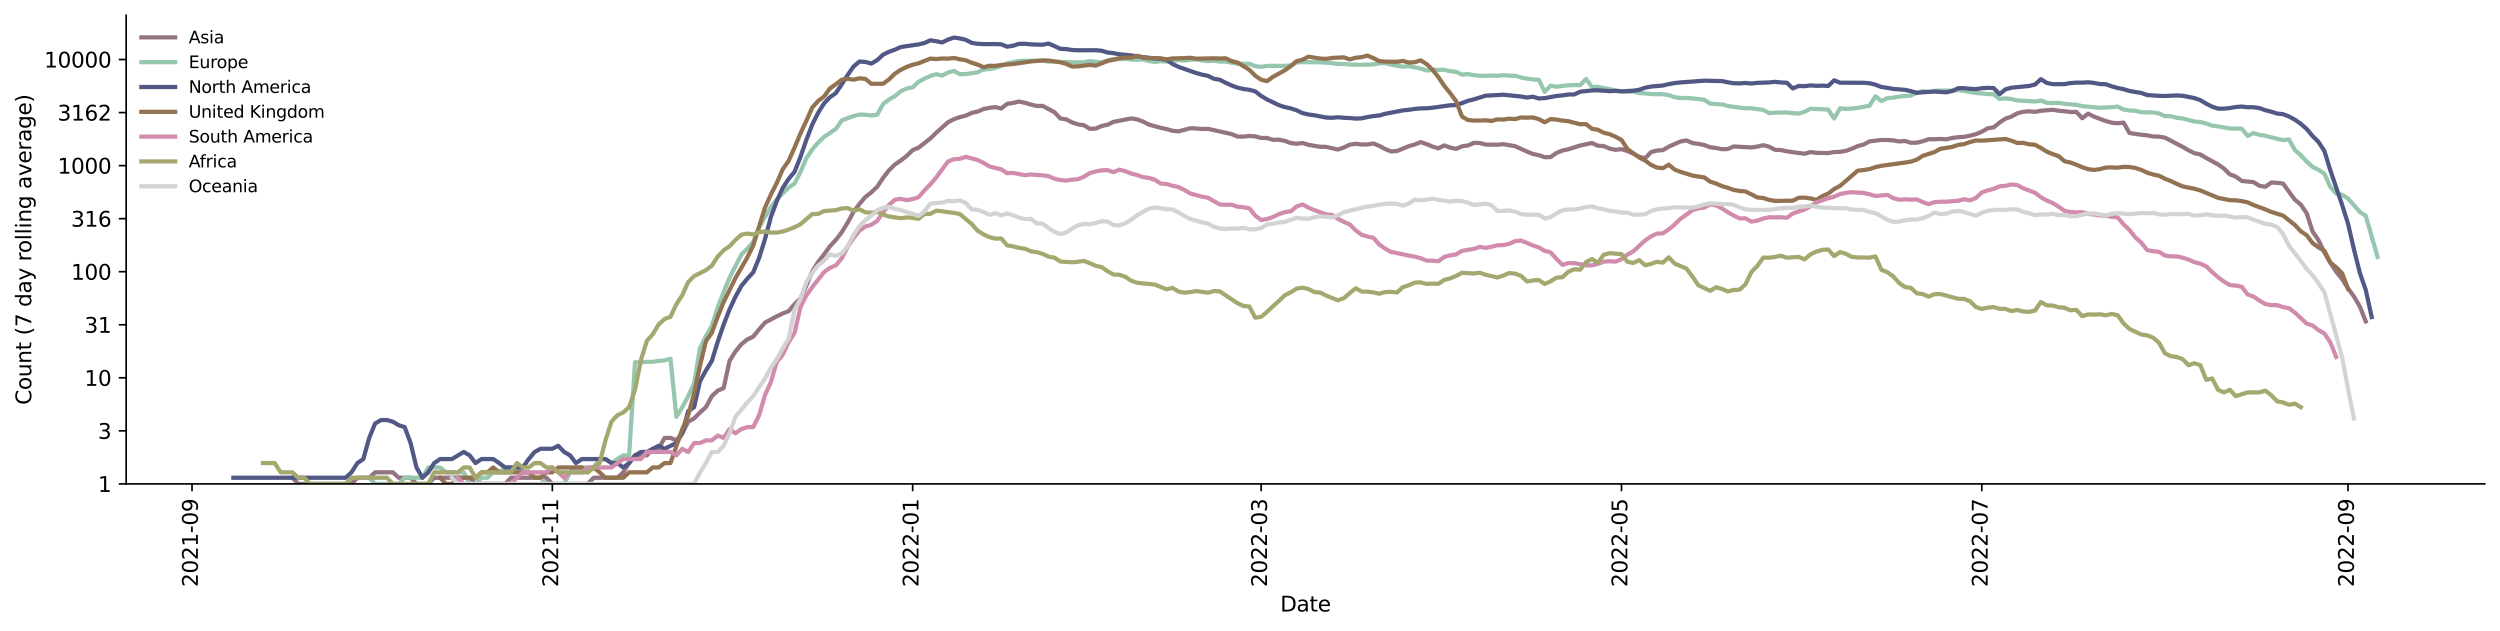 <?xml version="1.0" encoding="utf-8" standalone="no"?>
<!DOCTYPE svg PUBLIC "-//W3C//DTD SVG 1.1//EN"
  "http://www.w3.org/Graphics/SVG/1.1/DTD/svg11.dtd">
<svg xmlns:xlink="http://www.w3.org/1999/xlink" width="1182.891pt" height="298.621pt" viewBox="0 0 1182.891 298.621" xmlns="http://www.w3.org/2000/svg" version="1.1">
 <defs>
  <style type="text/css">*{stroke-linejoin: round; stroke-linecap: butt}</style>
 </defs>
 <g id="figure_1">
  <g id="patch_1">
   <path d="M 0 298.621 
L 1182.891 298.621 
L 1182.891 0 
L 0 0 
z
" style="fill: #ffffff"/>
  </g>
  <g id="axes_1">
   <g id="patch_2">
    <path d="M 59.691 228.96 
L 1175.691 228.96 
L 1175.691 7.2 
L 59.691 7.2 
z
" style="fill: #ffffff"/>
   </g>
   <g id="matplotlib.axis_1">
    <g id="xtick_1">
     <g id="line2d_1">
      <defs>
       <path id="m4f34836d12" d="M 0 0 
L 0 3.5 
" style="stroke: #000000; stroke-width: 0.8"/>
      </defs>
      <g>
       <use xlink:href="#m4f34836d12" x="90.854" y="228.96" style="stroke: #000000; stroke-width: 0.8"/>
      </g>
     </g>
     <g id="text_1">
      <!-- 2021-09 -->
      <g transform="translate(93.613 277.743)rotate(-90)scale(0.1 -0.1)">
       <defs>
        <path id="DejaVuSans-32" d="M 1228 531 
L 3431 531 
L 3431 0 
L 469 0 
L 469 531 
Q 828 903 1448 1529 
Q 2069 2156 2228 2338 
Q 2531 2678 2651 2914 
Q 2772 3150 2772 3378 
Q 2772 3750 2511 3984 
Q 2250 4219 1831 4219 
Q 1534 4219 1204 4116 
Q 875 4013 500 3803 
L 500 4441 
Q 881 4594 1212 4672 
Q 1544 4750 1819 4750 
Q 2544 4750 2975 4387 
Q 3406 4025 3406 3419 
Q 3406 3131 3298 2873 
Q 3191 2616 2906 2266 
Q 2828 2175 2409 1742 
Q 1991 1309 1228 531 
z
" transform="scale(0.016)"/>
        <path id="DejaVuSans-30" d="M 2034 4250 
Q 1547 4250 1301 3770 
Q 1056 3291 1056 2328 
Q 1056 1369 1301 889 
Q 1547 409 2034 409 
Q 2525 409 2770 889 
Q 3016 1369 3016 2328 
Q 3016 3291 2770 3770 
Q 2525 4250 2034 4250 
z
M 2034 4750 
Q 2819 4750 3233 4129 
Q 3647 3509 3647 2328 
Q 3647 1150 3233 529 
Q 2819 -91 2034 -91 
Q 1250 -91 836 529 
Q 422 1150 422 2328 
Q 422 3509 836 4129 
Q 1250 4750 2034 4750 
z
" transform="scale(0.016)"/>
        <path id="DejaVuSans-31" d="M 794 531 
L 1825 531 
L 1825 4091 
L 703 3866 
L 703 4441 
L 1819 4666 
L 2450 4666 
L 2450 531 
L 3481 531 
L 3481 0 
L 794 0 
L 794 531 
z
" transform="scale(0.016)"/>
        <path id="DejaVuSans-2d" d="M 313 2009 
L 1997 2009 
L 1997 1497 
L 313 1497 
L 313 2009 
z
" transform="scale(0.016)"/>
        <path id="DejaVuSans-39" d="M 703 97 
L 703 672 
Q 941 559 1184 500 
Q 1428 441 1663 441 
Q 2288 441 2617 861 
Q 2947 1281 2994 2138 
Q 2813 1869 2534 1725 
Q 2256 1581 1919 1581 
Q 1219 1581 811 2004 
Q 403 2428 403 3163 
Q 403 3881 828 4315 
Q 1253 4750 1959 4750 
Q 2769 4750 3195 4129 
Q 3622 3509 3622 2328 
Q 3622 1225 3098 567 
Q 2575 -91 1691 -91 
Q 1453 -91 1209 -44 
Q 966 3 703 97 
z
M 1959 2075 
Q 2384 2075 2632 2365 
Q 2881 2656 2881 3163 
Q 2881 3666 2632 3958 
Q 2384 4250 1959 4250 
Q 1534 4250 1286 3958 
Q 1038 3666 1038 3163 
Q 1038 2656 1286 2365 
Q 1534 2075 1959 2075 
z
" transform="scale(0.016)"/>
       </defs>
       <use xlink:href="#DejaVuSans-32"/>
       <use xlink:href="#DejaVuSans-30" x="63.623"/>
       <use xlink:href="#DejaVuSans-32" x="127.246"/>
       <use xlink:href="#DejaVuSans-31" x="190.869"/>
       <use xlink:href="#DejaVuSans-2d" x="254.492"/>
       <use xlink:href="#DejaVuSans-30" x="290.576"/>
       <use xlink:href="#DejaVuSans-39" x="354.199"/>
      </g>
     </g>
    </g>
    <g id="xtick_2">
     <g id="line2d_2">
      <g>
       <use xlink:href="#m4f34836d12" x="261.342" y="228.96" style="stroke: #000000; stroke-width: 0.8"/>
      </g>
     </g>
     <g id="text_2">
      <!-- 2021-11 -->
      <g transform="translate(264.101 277.743)rotate(-90)scale(0.1 -0.1)">
       <use xlink:href="#DejaVuSans-32"/>
       <use xlink:href="#DejaVuSans-30" x="63.623"/>
       <use xlink:href="#DejaVuSans-32" x="127.246"/>
       <use xlink:href="#DejaVuSans-31" x="190.869"/>
       <use xlink:href="#DejaVuSans-2d" x="254.492"/>
       <use xlink:href="#DejaVuSans-31" x="290.576"/>
       <use xlink:href="#DejaVuSans-31" x="354.199"/>
      </g>
     </g>
    </g>
    <g id="xtick_3">
     <g id="line2d_3">
      <g>
       <use xlink:href="#m4f34836d12" x="431.83" y="228.96" style="stroke: #000000; stroke-width: 0.8"/>
      </g>
     </g>
     <g id="text_3">
      <!-- 2022-01 -->
      <g transform="translate(434.59 277.743)rotate(-90)scale(0.1 -0.1)">
       <use xlink:href="#DejaVuSans-32"/>
       <use xlink:href="#DejaVuSans-30" x="63.623"/>
       <use xlink:href="#DejaVuSans-32" x="127.246"/>
       <use xlink:href="#DejaVuSans-32" x="190.869"/>
       <use xlink:href="#DejaVuSans-2d" x="254.492"/>
       <use xlink:href="#DejaVuSans-30" x="290.576"/>
       <use xlink:href="#DejaVuSans-31" x="354.199"/>
      </g>
     </g>
    </g>
    <g id="xtick_4">
     <g id="line2d_4">
      <g>
       <use xlink:href="#m4f34836d12" x="596.729" y="228.96" style="stroke: #000000; stroke-width: 0.8"/>
      </g>
     </g>
     <g id="text_4">
      <!-- 2022-03 -->
      <g transform="translate(599.488 277.743)rotate(-90)scale(0.1 -0.1)">
       <defs>
        <path id="DejaVuSans-33" d="M 2597 2516 
Q 3050 2419 3304 2112 
Q 3559 1806 3559 1356 
Q 3559 666 3084 287 
Q 2609 -91 1734 -91 
Q 1441 -91 1130 -33 
Q 819 25 488 141 
L 488 750 
Q 750 597 1062 519 
Q 1375 441 1716 441 
Q 2309 441 2620 675 
Q 2931 909 2931 1356 
Q 2931 1769 2642 2001 
Q 2353 2234 1838 2234 
L 1294 2234 
L 1294 2753 
L 1863 2753 
Q 2328 2753 2575 2939 
Q 2822 3125 2822 3475 
Q 2822 3834 2567 4026 
Q 2313 4219 1838 4219 
Q 1578 4219 1281 4162 
Q 984 4106 628 3988 
L 628 4550 
Q 988 4650 1302 4700 
Q 1616 4750 1894 4750 
Q 2613 4750 3031 4423 
Q 3450 4097 3450 3541 
Q 3450 3153 3228 2886 
Q 3006 2619 2597 2516 
z
" transform="scale(0.016)"/>
       </defs>
       <use xlink:href="#DejaVuSans-32"/>
       <use xlink:href="#DejaVuSans-30" x="63.623"/>
       <use xlink:href="#DejaVuSans-32" x="127.246"/>
       <use xlink:href="#DejaVuSans-32" x="190.869"/>
       <use xlink:href="#DejaVuSans-2d" x="254.492"/>
       <use xlink:href="#DejaVuSans-30" x="290.576"/>
       <use xlink:href="#DejaVuSans-33" x="354.199"/>
      </g>
     </g>
    </g>
    <g id="xtick_5">
     <g id="line2d_5">
      <g>
       <use xlink:href="#m4f34836d12" x="767.217" y="228.96" style="stroke: #000000; stroke-width: 0.8"/>
      </g>
     </g>
     <g id="text_5">
      <!-- 2022-05 -->
      <g transform="translate(769.977 277.743)rotate(-90)scale(0.1 -0.1)">
       <defs>
        <path id="DejaVuSans-35" d="M 691 4666 
L 3169 4666 
L 3169 4134 
L 1269 4134 
L 1269 2991 
Q 1406 3038 1543 3061 
Q 1681 3084 1819 3084 
Q 2600 3084 3056 2656 
Q 3513 2228 3513 1497 
Q 3513 744 3044 326 
Q 2575 -91 1722 -91 
Q 1428 -91 1123 -41 
Q 819 9 494 109 
L 494 744 
Q 775 591 1075 516 
Q 1375 441 1709 441 
Q 2250 441 2565 725 
Q 2881 1009 2881 1497 
Q 2881 1984 2565 2268 
Q 2250 2553 1709 2553 
Q 1456 2553 1204 2497 
Q 953 2441 691 2322 
L 691 4666 
z
" transform="scale(0.016)"/>
       </defs>
       <use xlink:href="#DejaVuSans-32"/>
       <use xlink:href="#DejaVuSans-30" x="63.623"/>
       <use xlink:href="#DejaVuSans-32" x="127.246"/>
       <use xlink:href="#DejaVuSans-32" x="190.869"/>
       <use xlink:href="#DejaVuSans-2d" x="254.492"/>
       <use xlink:href="#DejaVuSans-30" x="290.576"/>
       <use xlink:href="#DejaVuSans-35" x="354.199"/>
      </g>
     </g>
    </g>
    <g id="xtick_6">
     <g id="line2d_6">
      <g>
       <use xlink:href="#m4f34836d12" x="937.706" y="228.96" style="stroke: #000000; stroke-width: 0.8"/>
      </g>
     </g>
     <g id="text_6">
      <!-- 2022-07 -->
      <g transform="translate(940.465 277.743)rotate(-90)scale(0.1 -0.1)">
       <defs>
        <path id="DejaVuSans-37" d="M 525 4666 
L 3525 4666 
L 3525 4397 
L 1831 0 
L 1172 0 
L 2766 4134 
L 525 4134 
L 525 4666 
z
" transform="scale(0.016)"/>
       </defs>
       <use xlink:href="#DejaVuSans-32"/>
       <use xlink:href="#DejaVuSans-30" x="63.623"/>
       <use xlink:href="#DejaVuSans-32" x="127.246"/>
       <use xlink:href="#DejaVuSans-32" x="190.869"/>
       <use xlink:href="#DejaVuSans-2d" x="254.492"/>
       <use xlink:href="#DejaVuSans-30" x="290.576"/>
       <use xlink:href="#DejaVuSans-37" x="354.199"/>
      </g>
     </g>
    </g>
    <g id="xtick_7">
     <g id="line2d_7">
      <g>
       <use xlink:href="#m4f34836d12" x="1110.989" y="228.96" style="stroke: #000000; stroke-width: 0.8"/>
      </g>
     </g>
     <g id="text_7">
      <!-- 2022-09 -->
      <g transform="translate(1113.748 277.743)rotate(-90)scale(0.1 -0.1)">
       <use xlink:href="#DejaVuSans-32"/>
       <use xlink:href="#DejaVuSans-30" x="63.623"/>
       <use xlink:href="#DejaVuSans-32" x="127.246"/>
       <use xlink:href="#DejaVuSans-32" x="190.869"/>
       <use xlink:href="#DejaVuSans-2d" x="254.492"/>
       <use xlink:href="#DejaVuSans-30" x="290.576"/>
       <use xlink:href="#DejaVuSans-39" x="354.199"/>
      </g>
     </g>
    </g>
    <g id="text_8">
     <!-- Date -->
     <g transform="translate(605.74 289.341)scale(0.1 -0.1)">
      <defs>
       <path id="DejaVuSans-44" d="M 1259 4147 
L 1259 519 
L 2022 519 
Q 2988 519 3436 956 
Q 3884 1394 3884 2338 
Q 3884 3275 3436 3711 
Q 2988 4147 2022 4147 
L 1259 4147 
z
M 628 4666 
L 1925 4666 
Q 3281 4666 3915 4102 
Q 4550 3538 4550 2338 
Q 4550 1131 3912 565 
Q 3275 0 1925 0 
L 628 0 
L 628 4666 
z
" transform="scale(0.016)"/>
       <path id="DejaVuSans-61" d="M 2194 1759 
Q 1497 1759 1228 1600 
Q 959 1441 959 1056 
Q 959 750 1161 570 
Q 1363 391 1709 391 
Q 2188 391 2477 730 
Q 2766 1069 2766 1631 
L 2766 1759 
L 2194 1759 
z
M 3341 1997 
L 3341 0 
L 2766 0 
L 2766 531 
Q 2569 213 2275 61 
Q 1981 -91 1556 -91 
Q 1019 -91 701 211 
Q 384 513 384 1019 
Q 384 1609 779 1909 
Q 1175 2209 1959 2209 
L 2766 2209 
L 2766 2266 
Q 2766 2663 2505 2880 
Q 2244 3097 1772 3097 
Q 1472 3097 1187 3025 
Q 903 2953 641 2809 
L 641 3341 
Q 956 3463 1253 3523 
Q 1550 3584 1831 3584 
Q 2591 3584 2966 3190 
Q 3341 2797 3341 1997 
z
" transform="scale(0.016)"/>
       <path id="DejaVuSans-74" d="M 1172 4494 
L 1172 3500 
L 2356 3500 
L 2356 3053 
L 1172 3053 
L 1172 1153 
Q 1172 725 1289 603 
Q 1406 481 1766 481 
L 2356 481 
L 2356 0 
L 1766 0 
Q 1100 0 847 248 
Q 594 497 594 1153 
L 594 3053 
L 172 3053 
L 172 3500 
L 594 3500 
L 594 4494 
L 1172 4494 
z
" transform="scale(0.016)"/>
       <path id="DejaVuSans-65" d="M 3597 1894 
L 3597 1613 
L 953 1613 
Q 991 1019 1311 708 
Q 1631 397 2203 397 
Q 2534 397 2845 478 
Q 3156 559 3463 722 
L 3463 178 
Q 3153 47 2828 -22 
Q 2503 -91 2169 -91 
Q 1331 -91 842 396 
Q 353 884 353 1716 
Q 353 2575 817 3079 
Q 1281 3584 2069 3584 
Q 2775 3584 3186 3129 
Q 3597 2675 3597 1894 
z
M 3022 2063 
Q 3016 2534 2758 2815 
Q 2500 3097 2075 3097 
Q 1594 3097 1305 2825 
Q 1016 2553 972 2059 
L 3022 2063 
z
" transform="scale(0.016)"/>
      </defs>
      <use xlink:href="#DejaVuSans-44"/>
      <use xlink:href="#DejaVuSans-61" x="77.002"/>
      <use xlink:href="#DejaVuSans-74" x="138.281"/>
      <use xlink:href="#DejaVuSans-65" x="177.49"/>
     </g>
    </g>
   </g>
   <g id="matplotlib.axis_2">
    <g id="ytick_1">
     <g id="line2d_8">
      <defs>
       <path id="mf6044a757c" d="M 0 0 
L -3.5 0 
" style="stroke: #000000; stroke-width: 0.8"/>
      </defs>
      <g>
       <use xlink:href="#mf6044a757c" x="59.691" y="228.96" style="stroke: #000000; stroke-width: 0.8"/>
      </g>
     </g>
     <g id="text_9">
      <!-- 1 -->
      <g transform="translate(46.328 232.759)scale(0.1 -0.1)">
       <use xlink:href="#DejaVuSans-31"/>
      </g>
     </g>
    </g>
    <g id="ytick_2">
     <g id="line2d_9">
      <g>
       <use xlink:href="#mf6044a757c" x="59.691" y="203.861" style="stroke: #000000; stroke-width: 0.8"/>
      </g>
     </g>
     <g id="text_10">
      <!-- 3 -->
      <g transform="translate(46.328 207.66)scale(0.1 -0.1)">
       <use xlink:href="#DejaVuSans-33"/>
      </g>
     </g>
    </g>
    <g id="ytick_3">
     <g id="line2d_10">
      <g>
       <use xlink:href="#mf6044a757c" x="59.691" y="178.761" style="stroke: #000000; stroke-width: 0.8"/>
      </g>
     </g>
     <g id="text_11">
      <!-- 10 -->
      <g transform="translate(39.966 182.56)scale(0.1 -0.1)">
       <use xlink:href="#DejaVuSans-31"/>
       <use xlink:href="#DejaVuSans-30" x="63.623"/>
      </g>
     </g>
    </g>
    <g id="ytick_4">
     <g id="line2d_11">
      <g>
       <use xlink:href="#mf6044a757c" x="59.691" y="153.662" style="stroke: #000000; stroke-width: 0.8"/>
      </g>
     </g>
     <g id="text_12">
      <!-- 31 -->
      <g transform="translate(39.966 157.461)scale(0.1 -0.1)">
       <use xlink:href="#DejaVuSans-33"/>
       <use xlink:href="#DejaVuSans-31" x="63.623"/>
      </g>
     </g>
    </g>
    <g id="ytick_5">
     <g id="line2d_12">
      <g>
       <use xlink:href="#mf6044a757c" x="59.691" y="128.562" style="stroke: #000000; stroke-width: 0.8"/>
      </g>
     </g>
     <g id="text_13">
      <!-- 100 -->
      <g transform="translate(33.603 132.362)scale(0.1 -0.1)">
       <use xlink:href="#DejaVuSans-31"/>
       <use xlink:href="#DejaVuSans-30" x="63.623"/>
       <use xlink:href="#DejaVuSans-30" x="127.246"/>
      </g>
     </g>
    </g>
    <g id="ytick_6">
     <g id="line2d_13">
      <g>
       <use xlink:href="#mf6044a757c" x="59.691" y="103.463" style="stroke: #000000; stroke-width: 0.8"/>
      </g>
     </g>
     <g id="text_14">
      <!-- 316 -->
      <g transform="translate(33.603 107.262)scale(0.1 -0.1)">
       <defs>
        <path id="DejaVuSans-36" d="M 2113 2584 
Q 1688 2584 1439 2293 
Q 1191 2003 1191 1497 
Q 1191 994 1439 701 
Q 1688 409 2113 409 
Q 2538 409 2786 701 
Q 3034 994 3034 1497 
Q 3034 2003 2786 2293 
Q 2538 2584 2113 2584 
z
M 3366 4563 
L 3366 3988 
Q 3128 4100 2886 4159 
Q 2644 4219 2406 4219 
Q 1781 4219 1451 3797 
Q 1122 3375 1075 2522 
Q 1259 2794 1537 2939 
Q 1816 3084 2150 3084 
Q 2853 3084 3261 2657 
Q 3669 2231 3669 1497 
Q 3669 778 3244 343 
Q 2819 -91 2113 -91 
Q 1303 -91 875 529 
Q 447 1150 447 2328 
Q 447 3434 972 4092 
Q 1497 4750 2381 4750 
Q 2619 4750 2861 4703 
Q 3103 4656 3366 4563 
z
" transform="scale(0.016)"/>
       </defs>
       <use xlink:href="#DejaVuSans-33"/>
       <use xlink:href="#DejaVuSans-31" x="63.623"/>
       <use xlink:href="#DejaVuSans-36" x="127.246"/>
      </g>
     </g>
    </g>
    <g id="ytick_7">
     <g id="line2d_14">
      <g>
       <use xlink:href="#mf6044a757c" x="59.691" y="78.363" style="stroke: #000000; stroke-width: 0.8"/>
      </g>
     </g>
     <g id="text_15">
      <!-- 1000 -->
      <g transform="translate(27.241 82.163)scale(0.1 -0.1)">
       <use xlink:href="#DejaVuSans-31"/>
       <use xlink:href="#DejaVuSans-30" x="63.623"/>
       <use xlink:href="#DejaVuSans-30" x="127.246"/>
       <use xlink:href="#DejaVuSans-30" x="190.869"/>
      </g>
     </g>
    </g>
    <g id="ytick_8">
     <g id="line2d_15">
      <g>
       <use xlink:href="#mf6044a757c" x="59.691" y="53.264" style="stroke: #000000; stroke-width: 0.8"/>
      </g>
     </g>
     <g id="text_16">
      <!-- 3162 -->
      <g transform="translate(27.241 57.063)scale(0.1 -0.1)">
       <use xlink:href="#DejaVuSans-33"/>
       <use xlink:href="#DejaVuSans-31" x="63.623"/>
       <use xlink:href="#DejaVuSans-36" x="127.246"/>
       <use xlink:href="#DejaVuSans-32" x="190.869"/>
      </g>
     </g>
    </g>
    <g id="ytick_9">
     <g id="line2d_16">
      <g>
       <use xlink:href="#mf6044a757c" x="59.691" y="28.165" style="stroke: #000000; stroke-width: 0.8"/>
      </g>
     </g>
     <g id="text_17">
      <!-- 10000 -->
      <g transform="translate(20.878 31.964)scale(0.1 -0.1)">
       <use xlink:href="#DejaVuSans-31"/>
       <use xlink:href="#DejaVuSans-30" x="63.623"/>
       <use xlink:href="#DejaVuSans-30" x="127.246"/>
       <use xlink:href="#DejaVuSans-30" x="190.869"/>
       <use xlink:href="#DejaVuSans-30" x="254.492"/>
      </g>
     </g>
    </g>
    <g id="text_18">
     <!-- Count (7 day rolling average) -->
     <g transform="translate(14.798 191.548)rotate(-90)scale(0.1 -0.1)">
      <defs>
       <path id="DejaVuSans-43" d="M 4122 4306 
L 4122 3641 
Q 3803 3938 3442 4084 
Q 3081 4231 2675 4231 
Q 1875 4231 1450 3742 
Q 1025 3253 1025 2328 
Q 1025 1406 1450 917 
Q 1875 428 2675 428 
Q 3081 428 3442 575 
Q 3803 722 4122 1019 
L 4122 359 
Q 3791 134 3420 21 
Q 3050 -91 2638 -91 
Q 1578 -91 968 557 
Q 359 1206 359 2328 
Q 359 3453 968 4101 
Q 1578 4750 2638 4750 
Q 3056 4750 3426 4639 
Q 3797 4528 4122 4306 
z
" transform="scale(0.016)"/>
       <path id="DejaVuSans-6f" d="M 1959 3097 
Q 1497 3097 1228 2736 
Q 959 2375 959 1747 
Q 959 1119 1226 758 
Q 1494 397 1959 397 
Q 2419 397 2687 759 
Q 2956 1122 2956 1747 
Q 2956 2369 2687 2733 
Q 2419 3097 1959 3097 
z
M 1959 3584 
Q 2709 3584 3137 3096 
Q 3566 2609 3566 1747 
Q 3566 888 3137 398 
Q 2709 -91 1959 -91 
Q 1206 -91 779 398 
Q 353 888 353 1747 
Q 353 2609 779 3096 
Q 1206 3584 1959 3584 
z
" transform="scale(0.016)"/>
       <path id="DejaVuSans-75" d="M 544 1381 
L 544 3500 
L 1119 3500 
L 1119 1403 
Q 1119 906 1312 657 
Q 1506 409 1894 409 
Q 2359 409 2629 706 
Q 2900 1003 2900 1516 
L 2900 3500 
L 3475 3500 
L 3475 0 
L 2900 0 
L 2900 538 
Q 2691 219 2414 64 
Q 2138 -91 1772 -91 
Q 1169 -91 856 284 
Q 544 659 544 1381 
z
M 1991 3584 
L 1991 3584 
z
" transform="scale(0.016)"/>
       <path id="DejaVuSans-6e" d="M 3513 2113 
L 3513 0 
L 2938 0 
L 2938 2094 
Q 2938 2591 2744 2837 
Q 2550 3084 2163 3084 
Q 1697 3084 1428 2787 
Q 1159 2491 1159 1978 
L 1159 0 
L 581 0 
L 581 3500 
L 1159 3500 
L 1159 2956 
Q 1366 3272 1645 3428 
Q 1925 3584 2291 3584 
Q 2894 3584 3203 3211 
Q 3513 2838 3513 2113 
z
" transform="scale(0.016)"/>
       <path id="DejaVuSans-20" transform="scale(0.016)"/>
       <path id="DejaVuSans-28" d="M 1984 4856 
Q 1566 4138 1362 3434 
Q 1159 2731 1159 2009 
Q 1159 1288 1364 580 
Q 1569 -128 1984 -844 
L 1484 -844 
Q 1016 -109 783 600 
Q 550 1309 550 2009 
Q 550 2706 781 3412 
Q 1013 4119 1484 4856 
L 1984 4856 
z
" transform="scale(0.016)"/>
       <path id="DejaVuSans-64" d="M 2906 2969 
L 2906 4863 
L 3481 4863 
L 3481 0 
L 2906 0 
L 2906 525 
Q 2725 213 2448 61 
Q 2172 -91 1784 -91 
Q 1150 -91 751 415 
Q 353 922 353 1747 
Q 353 2572 751 3078 
Q 1150 3584 1784 3584 
Q 2172 3584 2448 3432 
Q 2725 3281 2906 2969 
z
M 947 1747 
Q 947 1113 1208 752 
Q 1469 391 1925 391 
Q 2381 391 2643 752 
Q 2906 1113 2906 1747 
Q 2906 2381 2643 2742 
Q 2381 3103 1925 3103 
Q 1469 3103 1208 2742 
Q 947 2381 947 1747 
z
" transform="scale(0.016)"/>
       <path id="DejaVuSans-79" d="M 2059 -325 
Q 1816 -950 1584 -1140 
Q 1353 -1331 966 -1331 
L 506 -1331 
L 506 -850 
L 844 -850 
Q 1081 -850 1212 -737 
Q 1344 -625 1503 -206 
L 1606 56 
L 191 3500 
L 800 3500 
L 1894 763 
L 2988 3500 
L 3597 3500 
L 2059 -325 
z
" transform="scale(0.016)"/>
       <path id="DejaVuSans-72" d="M 2631 2963 
Q 2534 3019 2420 3045 
Q 2306 3072 2169 3072 
Q 1681 3072 1420 2755 
Q 1159 2438 1159 1844 
L 1159 0 
L 581 0 
L 581 3500 
L 1159 3500 
L 1159 2956 
Q 1341 3275 1631 3429 
Q 1922 3584 2338 3584 
Q 2397 3584 2469 3576 
Q 2541 3569 2628 3553 
L 2631 2963 
z
" transform="scale(0.016)"/>
       <path id="DejaVuSans-6c" d="M 603 4863 
L 1178 4863 
L 1178 0 
L 603 0 
L 603 4863 
z
" transform="scale(0.016)"/>
       <path id="DejaVuSans-69" d="M 603 3500 
L 1178 3500 
L 1178 0 
L 603 0 
L 603 3500 
z
M 603 4863 
L 1178 4863 
L 1178 4134 
L 603 4134 
L 603 4863 
z
" transform="scale(0.016)"/>
       <path id="DejaVuSans-67" d="M 2906 1791 
Q 2906 2416 2648 2759 
Q 2391 3103 1925 3103 
Q 1463 3103 1205 2759 
Q 947 2416 947 1791 
Q 947 1169 1205 825 
Q 1463 481 1925 481 
Q 2391 481 2648 825 
Q 2906 1169 2906 1791 
z
M 3481 434 
Q 3481 -459 3084 -895 
Q 2688 -1331 1869 -1331 
Q 1566 -1331 1297 -1286 
Q 1028 -1241 775 -1147 
L 775 -588 
Q 1028 -725 1275 -790 
Q 1522 -856 1778 -856 
Q 2344 -856 2625 -561 
Q 2906 -266 2906 331 
L 2906 616 
Q 2728 306 2450 153 
Q 2172 0 1784 0 
Q 1141 0 747 490 
Q 353 981 353 1791 
Q 353 2603 747 3093 
Q 1141 3584 1784 3584 
Q 2172 3584 2450 3431 
Q 2728 3278 2906 2969 
L 2906 3500 
L 3481 3500 
L 3481 434 
z
" transform="scale(0.016)"/>
       <path id="DejaVuSans-76" d="M 191 3500 
L 800 3500 
L 1894 563 
L 2988 3500 
L 3597 3500 
L 2284 0 
L 1503 0 
L 191 3500 
z
" transform="scale(0.016)"/>
       <path id="DejaVuSans-29" d="M 513 4856 
L 1013 4856 
Q 1481 4119 1714 3412 
Q 1947 2706 1947 2009 
Q 1947 1309 1714 600 
Q 1481 -109 1013 -844 
L 513 -844 
Q 928 -128 1133 580 
Q 1338 1288 1338 2009 
Q 1338 2731 1133 3434 
Q 928 4138 513 4856 
z
" transform="scale(0.016)"/>
      </defs>
      <use xlink:href="#DejaVuSans-43"/>
      <use xlink:href="#DejaVuSans-6f" x="69.824"/>
      <use xlink:href="#DejaVuSans-75" x="131.006"/>
      <use xlink:href="#DejaVuSans-6e" x="194.385"/>
      <use xlink:href="#DejaVuSans-74" x="257.764"/>
      <use xlink:href="#DejaVuSans-20" x="296.973"/>
      <use xlink:href="#DejaVuSans-28" x="328.76"/>
      <use xlink:href="#DejaVuSans-37" x="367.773"/>
      <use xlink:href="#DejaVuSans-20" x="431.396"/>
      <use xlink:href="#DejaVuSans-64" x="463.184"/>
      <use xlink:href="#DejaVuSans-61" x="526.66"/>
      <use xlink:href="#DejaVuSans-79" x="587.939"/>
      <use xlink:href="#DejaVuSans-20" x="647.119"/>
      <use xlink:href="#DejaVuSans-72" x="678.906"/>
      <use xlink:href="#DejaVuSans-6f" x="717.77"/>
      <use xlink:href="#DejaVuSans-6c" x="778.951"/>
      <use xlink:href="#DejaVuSans-6c" x="806.734"/>
      <use xlink:href="#DejaVuSans-69" x="834.518"/>
      <use xlink:href="#DejaVuSans-6e" x="862.301"/>
      <use xlink:href="#DejaVuSans-67" x="925.68"/>
      <use xlink:href="#DejaVuSans-20" x="989.156"/>
      <use xlink:href="#DejaVuSans-61" x="1020.943"/>
      <use xlink:href="#DejaVuSans-76" x="1082.223"/>
      <use xlink:href="#DejaVuSans-65" x="1141.402"/>
      <use xlink:href="#DejaVuSans-72" x="1202.926"/>
      <use xlink:href="#DejaVuSans-61" x="1244.039"/>
      <use xlink:href="#DejaVuSans-67" x="1305.318"/>
      <use xlink:href="#DejaVuSans-65" x="1368.795"/>
      <use xlink:href="#DejaVuSans-29" x="1430.318"/>
     </g>
    </g>
   </g>
   <g id="line2d_17">
    <path d="M 138.367 226.049 
L 141.162 228.96 
L 166.316 228.96 
L 169.111 226.049 
L 174.7 226.049 
L 177.495 223.481 
L 185.88 223.481 
L 188.675 226.049 
L 194.265 226.049 
L 197.06 228.96 
L 202.649 228.96 
L 205.444 226.049 
L 222.214 226.049 
L 225.008 228.96 
L 238.983 228.96 
L 241.778 226.049 
L 258.547 226.049 
L 261.342 228.96 
L 278.111 228.96 
L 280.906 226.049 
L 292.086 226.049 
L 294.881 223.481 
L 297.676 219.106 
L 300.47 215.464 
L 306.06 215.464 
L 308.855 212.345 
L 311.65 212.345 
L 314.445 207.191 
L 317.24 207.191 
L 320.035 208.37 
L 322.83 205.009 
L 325.625 199.53 
L 328.419 197.972 
L 331.214 195.155 
L 334.009 192.661 
L 336.804 187.446 
L 339.599 184.826 
L 342.394 183.626 
L 345.189 170.768 
L 347.984 166.296 
L 350.779 162.885 
L 353.573 160.603 
L 356.368 159.289 
L 359.163 155.874 
L 361.958 152.638 
L 367.548 149.657 
L 370.343 148.306 
L 373.138 147.253 
L 375.933 143.924 
L 378.727 141.259 
L 381.522 135.169 
L 384.317 128.407 
L 387.112 123.973 
L 389.907 120.333 
L 392.702 116.505 
L 395.497 113.513 
L 398.292 109.856 
L 401.087 105.318 
L 403.881 100.174 
L 406.676 96.489 
L 409.471 93.19 
L 412.266 91.004 
L 415.061 88.362 
L 417.856 84.159 
L 420.651 80.533 
L 423.446 77.813 
L 426.241 75.932 
L 429.035 73.757 
L 431.83 71.021 
L 434.625 69.89 
L 440.215 65.499 
L 443.01 62.782 
L 448.6 57.81 
L 451.395 56.397 
L 454.189 55.381 
L 456.984 54.714 
L 459.779 53.39 
L 462.574 52.795 
L 465.369 51.577 
L 468.164 51.03 
L 470.959 50.693 
L 473.754 51.339 
L 476.549 49.118 
L 479.344 48.703 
L 482.138 48.037 
L 484.933 48.642 
L 487.728 49.457 
L 490.523 50.141 
L 493.318 50.1 
L 498.908 53.067 
L 501.703 56.057 
L 504.498 56.48 
L 507.292 57.92 
L 510.087 58.863 
L 512.882 59.275 
L 515.677 60.962 
L 518.472 60.819 
L 521.267 59.636 
L 524.062 59.009 
L 526.857 57.675 
L 535.241 56.03 
L 538.036 56.487 
L 540.831 57.505 
L 543.626 58.941 
L 549.216 60.498 
L 552.011 61.067 
L 554.806 61.898 
L 557.6 62.169 
L 563.19 60.688 
L 565.985 60.773 
L 568.78 61.053 
L 571.575 60.948 
L 582.754 63.451 
L 585.549 64.613 
L 588.344 64.641 
L 591.139 64.339 
L 593.934 64.546 
L 596.729 65.274 
L 599.524 65.298 
L 602.319 66.161 
L 605.114 66.076 
L 607.909 66.66 
L 610.703 67.672 
L 613.498 68.029 
L 616.293 67.664 
L 619.088 68.526 
L 624.678 69.456 
L 627.473 69.501 
L 633.063 70.765 
L 635.857 69.787 
L 638.652 68.435 
L 641.447 68.018 
L 644.242 68.369 
L 647.037 68.342 
L 649.832 67.881 
L 652.627 69.019 
L 655.422 70.527 
L 658.217 71.653 
L 661.011 71.462 
L 666.601 69.168 
L 669.396 68.364 
L 672.191 67.23 
L 674.986 68.166 
L 677.781 69.338 
L 680.576 70.179 
L 683.371 68.793 
L 686.165 69.814 
L 688.96 70.433 
L 691.755 69.239 
L 694.55 68.843 
L 697.345 67.605 
L 700.14 67.662 
L 702.935 68.417 
L 708.525 68.466 
L 711.319 68.23 
L 716.909 69.168 
L 722.499 71.708 
L 725.294 72.858 
L 728.089 73.439 
L 730.884 74.378 
L 733.679 74.319 
L 736.473 72.351 
L 739.268 71.252 
L 742.063 70.609 
L 747.653 68.861 
L 753.243 67.649 
L 756.038 68.934 
L 758.833 69.149 
L 761.628 70.3 
L 764.422 70.893 
L 767.217 70.564 
L 770.012 71.464 
L 772.807 72.692 
L 775.602 74.156 
L 778.397 74.893 
L 781.192 71.971 
L 783.987 71.234 
L 786.782 71.041 
L 789.576 69.389 
L 795.166 66.926 
L 797.961 66.414 
L 800.756 67.695 
L 803.551 68.055 
L 806.346 68.609 
L 809.141 69.657 
L 811.936 70.022 
L 814.73 70.596 
L 817.525 70.514 
L 820.32 69.297 
L 828.705 69.766 
L 831.5 69.35 
L 834.295 68.703 
L 837.09 69.427 
L 839.884 70.891 
L 842.679 70.99 
L 845.474 71.607 
L 853.859 72.761 
L 856.654 71.939 
L 859.449 72.323 
L 865.038 72.42 
L 867.833 71.939 
L 870.628 71.846 
L 873.423 71.358 
L 876.218 70.345 
L 879.013 69.121 
L 881.808 68.371 
L 884.603 66.891 
L 890.193 66.222 
L 892.987 66.217 
L 895.782 66.419 
L 898.577 66.924 
L 901.372 66.704 
L 904.167 67.56 
L 906.962 67.512 
L 909.757 66.848 
L 912.552 65.849 
L 915.347 65.916 
L 918.141 65.756 
L 920.936 65.933 
L 923.731 65.267 
L 926.526 64.923 
L 929.321 64.751 
L 932.116 64.188 
L 934.911 63.495 
L 937.706 62.307 
L 940.501 60.708 
L 943.295 60.269 
L 946.09 58 
L 948.885 56.141 
L 951.68 55.205 
L 954.475 53.635 
L 957.27 52.886 
L 960.065 52.648 
L 962.86 52.941 
L 965.655 52.403 
L 971.244 51.934 
L 974.039 52.411 
L 976.834 52.633 
L 979.629 52.972 
L 982.424 52.932 
L 985.219 55.929 
L 988.014 53.786 
L 990.809 55.201 
L 996.398 57.286 
L 999.193 58.055 
L 1001.988 58.336 
L 1004.783 58.007 
L 1007.578 62.937 
L 1013.168 63.766 
L 1015.963 64.032 
L 1018.757 64.593 
L 1021.552 64.648 
L 1024.347 65.119 
L 1032.732 69.484 
L 1035.527 71.124 
L 1038.322 72.472 
L 1041.117 73.104 
L 1043.912 74.766 
L 1049.501 77.801 
L 1052.296 79.775 
L 1055.091 82.508 
L 1057.886 83.562 
L 1060.681 85.603 
L 1066.271 86.197 
L 1069.066 87.89 
L 1071.86 88.397 
L 1074.655 86.376 
L 1077.45 86.503 
L 1080.245 86.863 
L 1085.835 94.501 
L 1088.63 96.792 
L 1091.425 100.906 
L 1094.22 109.528 
L 1097.014 113.67 
L 1099.809 119.475 
L 1102.604 124.304 
L 1105.399 128.593 
L 1108.194 132.032 
L 1110.989 136.472 
L 1113.784 140.277 
L 1116.579 145.023 
L 1119.374 152.082 
L 1119.374 152.082 
" clip-path="url(#pb0dce7453f)" style="fill: none; stroke: #947383; stroke-width: 2; stroke-linecap: square"/>
   </g>
   <g id="line2d_18">
    <path d="M 174.7 226.049 
L 177.495 228.96 
L 188.675 228.96 
L 191.47 226.049 
L 199.854 226.049 
L 202.649 221.184 
L 208.239 221.184 
L 211.034 223.481 
L 219.419 223.481 
L 222.214 228.96 
L 225.008 228.96 
L 227.803 226.049 
L 230.598 226.049 
L 233.393 223.481 
L 236.188 223.481 
L 238.983 221.184 
L 244.573 221.184 
L 247.368 223.481 
L 250.162 223.481 
L 252.957 226.049 
L 255.752 226.049 
L 258.547 228.96 
L 266.932 228.96 
L 269.727 223.481 
L 272.522 221.184 
L 280.906 221.184 
L 283.701 217.209 
L 286.496 217.209 
L 289.291 219.106 
L 292.086 217.209 
L 294.881 215.464 
L 297.676 215.464 
L 300.47 171.426 
L 303.265 171.426 
L 306.06 171.204 
L 308.855 171.204 
L 311.65 170.768 
L 314.445 170.554 
L 317.24 169.715 
L 320.035 197.233 
L 322.83 192.661 
L 325.625 187.446 
L 328.419 181.407 
L 331.214 164.768 
L 334.009 159.036 
L 336.804 154.196 
L 339.599 145.424 
L 342.394 138.243 
L 345.189 131.42 
L 350.779 120.44 
L 353.573 117.702 
L 356.368 114.487 
L 359.163 107.636 
L 361.958 102.571 
L 364.753 98.03 
L 367.548 94.274 
L 373.138 88.775 
L 375.933 86.84 
L 378.727 81.407 
L 381.522 74.909 
L 384.317 70.761 
L 387.112 67.437 
L 389.907 64.792 
L 395.497 61.002 
L 398.292 56.978 
L 401.087 55.88 
L 403.881 54.923 
L 406.676 54.172 
L 409.471 54.297 
L 412.266 54.63 
L 415.061 54.302 
L 417.856 49.173 
L 420.651 47.102 
L 423.446 45.47 
L 426.241 43.131 
L 429.035 41.855 
L 431.83 41.308 
L 434.625 38.695 
L 437.42 37.209 
L 440.215 35.925 
L 443.01 35.145 
L 445.805 35.747 
L 448.6 34.281 
L 451.395 33.565 
L 454.189 35.113 
L 456.984 35.038 
L 462.574 34.224 
L 465.369 32.859 
L 468.164 32.683 
L 470.959 32.124 
L 473.754 31.195 
L 476.549 29.962 
L 482.138 28.886 
L 484.933 28.755 
L 487.728 28.793 
L 490.523 28.72 
L 493.318 28.758 
L 496.113 29.155 
L 498.908 29.141 
L 501.703 29.316 
L 507.292 29.454 
L 510.087 29.542 
L 512.882 29.468 
L 515.677 28.919 
L 518.472 29.273 
L 521.267 29.451 
L 524.062 28.56 
L 526.857 27.921 
L 529.652 27.997 
L 532.446 27.833 
L 535.241 28.182 
L 538.036 28.262 
L 540.831 28.134 
L 543.626 28.88 
L 546.421 29.334 
L 549.216 28.929 
L 552.011 29.135 
L 557.6 28.393 
L 560.395 28.63 
L 563.19 28.307 
L 565.985 28.116 
L 568.78 28.61 
L 571.575 28.892 
L 574.37 28.737 
L 577.165 29.152 
L 579.96 29.116 
L 585.549 30.178 
L 591.139 30.177 
L 593.934 31.304 
L 596.729 31.663 
L 599.524 31.156 
L 607.909 31.183 
L 610.703 30.93 
L 613.498 29.547 
L 616.293 29.389 
L 624.678 29.495 
L 630.268 29.828 
L 633.063 30.294 
L 635.857 30.255 
L 638.652 30.513 
L 644.242 30.656 
L 649.832 30.459 
L 652.627 29.967 
L 655.422 29.875 
L 658.217 30.596 
L 663.806 31.565 
L 666.601 31.294 
L 672.191 32.438 
L 674.986 33.342 
L 677.781 33.096 
L 683.371 33.011 
L 686.165 33.711 
L 688.96 33.984 
L 691.755 35.312 
L 694.55 35.049 
L 697.345 35.584 
L 700.14 35.851 
L 702.935 35.897 
L 705.73 35.763 
L 708.525 35.869 
L 711.319 35.566 
L 714.114 35.82 
L 716.909 35.84 
L 719.704 36.666 
L 722.499 37.195 
L 725.294 37.571 
L 728.089 37.764 
L 730.884 43.425 
L 733.679 40.527 
L 736.473 41.052 
L 739.268 40.648 
L 742.063 40.365 
L 744.858 40.229 
L 747.653 40.315 
L 750.448 37.379 
L 753.243 41.11 
L 756.038 41.114 
L 764.422 42.777 
L 767.217 43.187 
L 770.012 43.424 
L 772.807 43.272 
L 775.602 44.03 
L 778.397 44.182 
L 781.192 44.53 
L 786.782 44.569 
L 789.576 45.021 
L 792.371 45.985 
L 795.166 46.431 
L 797.961 46.326 
L 800.756 46.545 
L 806.346 47.18 
L 809.141 48.991 
L 811.936 49.266 
L 814.73 49.379 
L 817.525 50.136 
L 823.115 50.933 
L 825.91 51.224 
L 828.705 51.223 
L 834.295 51.989 
L 837.09 53.524 
L 839.884 53.32 
L 845.474 53.198 
L 848.269 53.552 
L 851.064 53.767 
L 853.859 52.886 
L 856.654 51.423 
L 865.038 51.838 
L 867.833 56.082 
L 870.628 51.258 
L 873.423 51.532 
L 876.218 51.355 
L 879.013 51.043 
L 884.603 50.021 
L 887.398 45.535 
L 890.193 47.828 
L 892.987 46.447 
L 895.782 46.214 
L 898.577 45.699 
L 904.167 45.208 
L 906.962 43.857 
L 909.757 43.154 
L 912.552 43.513 
L 915.347 42.939 
L 918.141 42.833 
L 923.731 42.904 
L 926.526 42.556 
L 934.911 43.977 
L 940.501 44.49 
L 943.295 44.596 
L 946.09 46.82 
L 948.885 46.568 
L 951.68 46.837 
L 954.475 47.513 
L 960.065 47.819 
L 962.86 48.033 
L 965.655 47.52 
L 968.449 48.639 
L 971.244 48.79 
L 974.039 48.632 
L 976.834 49.139 
L 982.424 49.576 
L 985.219 50.224 
L 990.809 50.759 
L 993.603 50.977 
L 999.193 50.715 
L 1001.988 50.42 
L 1004.783 51.818 
L 1007.578 52.282 
L 1010.373 52.419 
L 1013.168 53.081 
L 1018.757 53.211 
L 1021.552 53.696 
L 1024.347 54.946 
L 1027.142 54.993 
L 1029.937 55.756 
L 1032.732 56.045 
L 1038.322 57.511 
L 1041.117 57.71 
L 1043.912 58.445 
L 1046.706 59.481 
L 1049.501 59.804 
L 1055.091 60.801 
L 1060.681 60.893 
L 1063.476 64.279 
L 1066.271 62.966 
L 1069.066 63.785 
L 1071.86 64.223 
L 1074.655 64.997 
L 1080.245 66.328 
L 1083.04 65.998 
L 1085.835 70.979 
L 1088.63 73.481 
L 1091.425 76.431 
L 1094.22 78.97 
L 1097.014 80.338 
L 1099.809 82.176 
L 1102.604 88.417 
L 1105.399 91.585 
L 1108.194 92.175 
L 1110.989 93.934 
L 1116.579 100.344 
L 1119.374 102.131 
L 1124.963 121.563 
L 1124.963 121.563 
" clip-path="url(#pb0dce7453f)" style="fill: none; stroke: #96c6ad; stroke-width: 2; stroke-linecap: square"/>
   </g>
   <g id="line2d_19">
    <path d="M 110.418 226.049 
L 163.521 226.049 
L 166.316 223.481 
L 169.111 219.106 
L 171.906 217.209 
L 174.7 207.191 
L 177.495 200.353 
L 180.29 198.737 
L 183.085 198.737 
L 185.88 199.53 
L 188.675 201.208 
L 191.47 202.098 
L 194.265 209.616 
L 197.06 221.184 
L 199.854 226.049 
L 202.649 223.481 
L 205.444 219.106 
L 208.239 217.209 
L 213.829 217.209 
L 219.419 213.849 
L 222.214 215.464 
L 225.008 219.106 
L 227.803 217.209 
L 233.393 217.209 
L 236.188 219.106 
L 238.983 221.184 
L 247.368 221.184 
L 250.162 217.209 
L 252.957 213.849 
L 255.752 212.345 
L 261.342 212.345 
L 264.137 210.938 
L 266.932 213.849 
L 269.727 215.464 
L 272.522 219.106 
L 275.316 217.209 
L 286.496 217.209 
L 289.291 219.106 
L 292.086 219.106 
L 294.881 221.184 
L 297.676 219.106 
L 300.47 215.464 
L 303.265 213.849 
L 306.06 213.849 
L 311.65 210.938 
L 314.445 212.345 
L 320.035 209.616 
L 322.83 205.009 
L 325.625 194.504 
L 328.419 192.661 
L 331.214 180.377 
L 334.009 175.312 
L 336.804 170.768 
L 339.599 161.714 
L 342.394 153.599 
L 345.189 146.39 
L 347.984 140.384 
L 350.779 135.296 
L 353.573 131.887 
L 356.368 128.876 
L 359.163 122.089 
L 361.958 113.126 
L 364.753 102.657 
L 367.548 95.137 
L 370.343 88.952 
L 373.138 84.656 
L 375.933 81.3 
L 378.727 74.295 
L 381.522 66.222 
L 384.317 58.944 
L 387.112 53.361 
L 389.907 48.92 
L 392.702 45.99 
L 395.497 44.029 
L 398.292 39.864 
L 401.087 35.455 
L 403.881 31.462 
L 406.676 29.122 
L 409.471 29.302 
L 412.266 30.089 
L 415.061 28.445 
L 417.856 25.851 
L 420.651 24.487 
L 423.446 23.511 
L 426.241 22.248 
L 434.625 21.007 
L 437.42 20.34 
L 440.215 19.084 
L 443.01 19.501 
L 445.805 20.089 
L 448.6 18.708 
L 451.395 17.76 
L 454.189 18.192 
L 456.984 18.837 
L 459.779 20.289 
L 462.574 20.717 
L 465.369 20.867 
L 470.959 20.85 
L 473.754 20.958 
L 476.549 22.096 
L 479.344 21.626 
L 482.138 20.745 
L 484.933 20.719 
L 487.728 20.998 
L 493.318 21.163 
L 496.113 20.619 
L 498.908 21.779 
L 501.703 23.117 
L 504.498 23.227 
L 507.292 23.645 
L 510.087 23.787 
L 518.472 23.758 
L 521.267 24.016 
L 524.062 24.845 
L 526.857 25.148 
L 529.652 25.68 
L 535.241 26.222 
L 540.831 27.038 
L 543.626 27.31 
L 546.421 27.708 
L 549.216 27.814 
L 552.011 28.385 
L 554.806 30.262 
L 557.6 31.636 
L 565.985 34.558 
L 568.78 35.314 
L 571.575 35.891 
L 574.37 37.272 
L 577.165 37.735 
L 579.96 39.184 
L 582.754 40.451 
L 585.549 41.464 
L 588.344 42.102 
L 591.139 42.491 
L 593.934 43.226 
L 596.729 45.407 
L 599.524 47.051 
L 605.114 49.755 
L 607.909 50.666 
L 610.703 51.269 
L 613.498 52.18 
L 616.293 53.528 
L 619.088 54.177 
L 621.883 54.542 
L 627.473 55.612 
L 630.268 55.744 
L 633.063 55.471 
L 635.857 55.739 
L 638.652 55.849 
L 641.447 56.099 
L 644.242 55.999 
L 647.037 55.376 
L 649.832 54.921 
L 652.627 54.627 
L 655.422 53.839 
L 663.806 52.227 
L 666.601 51.955 
L 669.396 51.543 
L 672.191 51.277 
L 674.986 51.241 
L 677.781 50.979 
L 686.165 49.808 
L 688.96 49.715 
L 691.755 48.793 
L 694.55 47.703 
L 697.345 47.024 
L 702.935 45.276 
L 711.319 44.821 
L 719.704 45.667 
L 722.499 46.15 
L 725.294 45.754 
L 728.089 46.584 
L 730.884 46.432 
L 736.473 45.41 
L 739.268 45.149 
L 742.063 44.727 
L 744.858 44.688 
L 747.653 43.378 
L 753.243 42.793 
L 756.038 42.722 
L 761.628 43.128 
L 764.422 43.025 
L 767.217 43.264 
L 770.012 43.046 
L 772.807 42.94 
L 775.602 42.465 
L 778.397 41.516 
L 781.192 40.952 
L 786.782 40.458 
L 789.576 39.798 
L 792.371 39.314 
L 795.166 38.999 
L 800.756 38.593 
L 806.346 38.18 
L 811.936 38.308 
L 814.73 38.365 
L 817.525 38.943 
L 820.32 39.381 
L 823.115 39.473 
L 825.91 39.252 
L 828.705 39.522 
L 831.5 39.208 
L 837.09 39.002 
L 839.884 38.716 
L 842.679 39.016 
L 845.474 39.163 
L 848.269 41.844 
L 851.064 40.681 
L 853.859 40.774 
L 856.654 40.418 
L 859.449 40.614 
L 862.244 40.514 
L 865.038 40.687 
L 867.833 38.009 
L 870.628 39.127 
L 881.808 39.171 
L 884.603 39.372 
L 887.398 40.077 
L 890.193 41.155 
L 892.987 41.543 
L 895.782 42.07 
L 901.372 42.511 
L 904.167 43.127 
L 906.962 43.942 
L 909.757 43.648 
L 915.347 43.319 
L 920.936 43.671 
L 923.731 43.059 
L 926.526 41.736 
L 929.321 41.72 
L 932.116 42.025 
L 934.911 42.142 
L 937.706 41.758 
L 940.501 41.572 
L 943.295 41.662 
L 946.09 44.569 
L 948.885 42.284 
L 951.68 41.496 
L 960.065 40.669 
L 962.86 40.011 
L 965.655 37.46 
L 968.449 39.218 
L 971.244 39.825 
L 976.834 39.808 
L 979.629 39.297 
L 982.424 39.106 
L 985.219 39.101 
L 988.014 38.922 
L 990.809 39.235 
L 993.603 39.772 
L 996.398 39.855 
L 999.193 40.857 
L 1001.988 41.623 
L 1004.783 42.179 
L 1007.578 43.057 
L 1013.168 43.975 
L 1015.963 44.983 
L 1021.552 45.345 
L 1024.347 45.421 
L 1029.937 45.159 
L 1032.732 45.311 
L 1038.322 46.417 
L 1041.117 47.384 
L 1043.912 49.071 
L 1046.706 50.493 
L 1049.501 51.382 
L 1052.296 51.402 
L 1055.091 51.125 
L 1057.886 50.614 
L 1060.681 50.422 
L 1063.476 50.73 
L 1066.271 50.756 
L 1069.066 51.14 
L 1071.86 52.151 
L 1074.655 52.851 
L 1077.45 53.745 
L 1080.245 54.022 
L 1083.04 55.1 
L 1085.835 56.63 
L 1088.63 58.583 
L 1091.425 61.039 
L 1094.22 64.356 
L 1097.014 67.157 
L 1099.809 71.468 
L 1102.604 80.553 
L 1108.194 96.974 
L 1110.989 105.828 
L 1113.784 117.987 
L 1116.579 129.162 
L 1119.374 137.2 
L 1122.168 149.987 
L 1122.168 149.987 
" clip-path="url(#pb0dce7453f)" style="fill: none; stroke: #525886; stroke-width: 2; stroke-linecap: square"/>
   </g>
   <g id="line2d_20">
    <path d="M 208.239 226.049 
L 211.034 228.96 
L 213.829 228.96 
L 216.624 226.049 
L 225.008 226.049 
L 227.803 223.481 
L 230.598 223.481 
L 233.393 221.184 
L 236.188 223.481 
L 250.162 223.481 
L 252.957 226.049 
L 255.752 226.049 
L 258.547 223.481 
L 261.342 223.481 
L 264.137 221.184 
L 275.316 221.184 
L 278.111 223.481 
L 280.906 221.184 
L 283.701 223.481 
L 286.496 226.049 
L 294.881 226.049 
L 297.676 223.481 
L 306.06 223.481 
L 308.855 221.184 
L 311.65 221.184 
L 314.445 219.106 
L 317.24 219.106 
L 322.83 203.026 
L 325.625 196.518 
L 328.419 186.097 
L 331.214 173.041 
L 334.009 161.431 
L 336.804 157.456 
L 339.599 149.821 
L 342.394 142.939 
L 347.984 131.563 
L 353.573 121.859 
L 356.368 116.22 
L 361.958 98.246 
L 364.753 92.017 
L 367.548 86.534 
L 370.343 80.104 
L 373.138 76.122 
L 375.933 69.838 
L 378.727 63.196 
L 381.522 57.191 
L 384.317 50.874 
L 387.112 47.783 
L 389.907 45.65 
L 392.702 41.837 
L 395.497 39.858 
L 398.292 37.716 
L 401.087 37.285 
L 403.881 37.708 
L 406.676 37.059 
L 409.471 37.303 
L 412.266 39.637 
L 417.856 39.619 
L 420.651 37.549 
L 423.446 34.843 
L 426.241 33.034 
L 429.035 31.631 
L 431.83 30.634 
L 434.625 29.942 
L 440.215 27.726 
L 443.01 27.94 
L 445.805 27.666 
L 448.6 27.753 
L 451.395 27.409 
L 454.189 28.066 
L 456.984 28.503 
L 459.779 29.704 
L 462.574 30.549 
L 465.369 31.807 
L 468.164 31.131 
L 470.959 31.153 
L 473.754 30.753 
L 479.344 30.304 
L 484.933 29.486 
L 487.728 29.066 
L 493.318 28.601 
L 496.113 28.626 
L 501.703 29.461 
L 504.498 30.245 
L 507.292 31.481 
L 510.087 31.414 
L 515.677 30.7 
L 518.472 31.055 
L 524.062 28.845 
L 526.857 28.253 
L 529.652 27.501 
L 532.446 27.245 
L 535.241 27.277 
L 538.036 26.401 
L 540.831 27.249 
L 543.626 27.582 
L 546.421 27.446 
L 549.216 27.647 
L 552.011 28.068 
L 554.806 27.648 
L 560.395 27.503 
L 563.19 27.328 
L 565.985 27.761 
L 574.37 27.589 
L 577.165 27.682 
L 579.96 27.579 
L 582.754 28.934 
L 585.549 29.612 
L 591.139 33.006 
L 593.934 35.847 
L 596.729 37.716 
L 599.524 38.4 
L 602.319 36.353 
L 607.909 33.267 
L 610.703 31.303 
L 613.498 28.914 
L 616.293 28.264 
L 619.088 26.81 
L 624.678 27.711 
L 627.473 27.861 
L 630.268 27.418 
L 635.857 27.126 
L 638.652 28.128 
L 641.447 27.323 
L 644.242 27.03 
L 647.037 26.32 
L 649.832 27.498 
L 652.627 28.92 
L 655.422 29.159 
L 661.011 29.244 
L 663.806 28.824 
L 666.601 29.62 
L 669.396 29.422 
L 672.191 28.544 
L 674.986 30.292 
L 677.781 32.98 
L 680.576 36.515 
L 683.371 40.643 
L 686.165 44.066 
L 688.96 47.875 
L 691.755 55.141 
L 694.55 56.78 
L 697.345 57.038 
L 700.14 57.052 
L 702.935 56.901 
L 705.73 57.235 
L 708.525 56.471 
L 711.319 56.583 
L 714.114 56.145 
L 716.909 56.351 
L 719.704 55.572 
L 722.499 55.677 
L 725.294 55.571 
L 728.089 56.368 
L 730.884 57.859 
L 733.679 56.347 
L 736.473 56.575 
L 739.268 57.077 
L 742.063 57.352 
L 747.653 58.771 
L 750.448 58.742 
L 753.243 60.939 
L 756.038 61.386 
L 758.833 62.839 
L 761.628 63.484 
L 764.422 64.711 
L 767.217 66.215 
L 770.012 70.501 
L 775.602 74.529 
L 778.397 75.948 
L 781.192 78.011 
L 783.987 79.286 
L 786.782 79.597 
L 789.576 77.926 
L 792.371 80.246 
L 795.166 81.321 
L 800.756 83.046 
L 803.551 83.55 
L 806.346 83.908 
L 809.141 85.931 
L 811.936 86.822 
L 814.73 88.059 
L 817.525 88.871 
L 820.32 89.866 
L 823.115 90.352 
L 825.91 90.613 
L 828.705 91.959 
L 831.5 93.431 
L 834.295 93.681 
L 837.09 94.587 
L 839.884 95.084 
L 848.269 94.957 
L 851.064 93.575 
L 853.859 93.506 
L 856.654 93.89 
L 859.449 94.573 
L 862.244 92.818 
L 865.038 91.573 
L 867.833 89.459 
L 870.628 87.948 
L 879.013 80.74 
L 881.808 80.454 
L 884.603 80.003 
L 887.398 79.076 
L 890.193 78.454 
L 901.372 76.92 
L 904.167 76.456 
L 906.962 75.521 
L 909.757 73.737 
L 915.347 71.934 
L 918.141 70.401 
L 923.731 69.501 
L 926.526 68.555 
L 929.321 68.197 
L 932.116 67.193 
L 934.911 66.453 
L 937.706 66.557 
L 948.885 65.759 
L 951.68 66.56 
L 954.475 67.638 
L 957.27 67.598 
L 960.065 68.271 
L 962.86 68.506 
L 965.655 70.007 
L 968.449 71.749 
L 971.244 72.914 
L 974.039 73.888 
L 976.834 76.286 
L 979.629 76.897 
L 982.424 77.907 
L 985.219 79.118 
L 988.014 80.043 
L 990.809 80.413 
L 993.603 80.016 
L 996.398 79.283 
L 999.193 79.215 
L 1001.988 79.341 
L 1004.783 78.944 
L 1007.578 79.028 
L 1010.373 79.472 
L 1013.168 80.396 
L 1015.963 81.713 
L 1018.757 82.573 
L 1021.552 83.143 
L 1024.347 84.557 
L 1027.142 85.69 
L 1029.937 87.006 
L 1032.732 88.186 
L 1038.322 89.329 
L 1041.117 90.111 
L 1049.501 93.606 
L 1055.091 94.711 
L 1057.886 94.791 
L 1060.681 95.151 
L 1063.476 95.73 
L 1066.271 97.018 
L 1071.86 99.076 
L 1074.655 100.276 
L 1080.245 102.021 
L 1085.835 106.44 
L 1088.63 109.45 
L 1091.425 111.302 
L 1094.22 115.016 
L 1097.014 117.031 
L 1099.809 118.629 
L 1102.604 124.253 
L 1105.399 126.456 
L 1108.194 129.323 
L 1110.989 136.652 
L 1110.989 136.652 
" clip-path="url(#pb0dce7453f)" style="fill: none; stroke: #937252; stroke-width: 2; stroke-linecap: square"/>
   </g>
   <g id="line2d_21">
    <path d="M 216.624 226.049 
L 219.419 228.96 
L 241.778 228.96 
L 244.573 226.049 
L 247.368 223.481 
L 258.547 223.481 
L 261.342 221.184 
L 264.137 223.481 
L 266.932 226.049 
L 269.727 223.481 
L 275.316 223.481 
L 278.111 221.184 
L 289.291 221.184 
L 292.086 219.106 
L 294.881 217.209 
L 303.265 217.209 
L 306.06 213.849 
L 317.24 213.849 
L 320.035 215.464 
L 322.83 212.345 
L 325.625 213.849 
L 328.419 209.616 
L 331.214 209.616 
L 334.009 208.37 
L 336.804 208.37 
L 339.599 206.073 
L 342.394 207.191 
L 345.189 203.026 
L 347.984 205.009 
L 350.779 203.026 
L 353.573 202.098 
L 356.368 202.098 
L 359.163 196.518 
L 361.958 186.987 
L 364.753 180.715 
L 367.548 171.204 
L 370.343 167.938 
L 373.138 161.857 
L 375.933 157.574 
L 378.727 145.424 
L 381.522 139.751 
L 384.317 135.854 
L 389.907 128.781 
L 392.702 126.741 
L 395.497 125.542 
L 398.292 122.228 
L 401.087 116.793 
L 403.881 112.596 
L 406.676 109.167 
L 409.471 107.164 
L 412.266 106.373 
L 415.061 104.518 
L 417.856 100.447 
L 420.651 96.916 
L 423.446 94.495 
L 426.241 94.075 
L 429.035 94.731 
L 431.83 94.19 
L 434.625 93.276 
L 437.42 90.1 
L 440.215 87.225 
L 443.01 83.912 
L 448.6 76.379 
L 451.395 75.344 
L 454.189 75.12 
L 456.984 74.213 
L 462.574 75.713 
L 465.369 77.061 
L 468.164 78.775 
L 473.754 80.134 
L 476.549 81.965 
L 479.344 81.808 
L 484.933 82.908 
L 487.728 82.535 
L 490.523 82.827 
L 493.318 82.957 
L 496.113 83.353 
L 498.908 84.561 
L 501.703 85.207 
L 504.498 85.439 
L 507.292 84.991 
L 510.087 84.773 
L 512.882 83.641 
L 515.677 81.888 
L 518.472 81.108 
L 521.267 80.591 
L 524.062 80.481 
L 526.857 81.478 
L 529.652 80.266 
L 532.446 81.009 
L 535.241 82.113 
L 538.036 82.835 
L 540.831 83.796 
L 543.626 84.204 
L 546.421 85.05 
L 549.216 86.859 
L 552.011 87.071 
L 554.806 87.904 
L 557.6 88.506 
L 560.395 89.866 
L 563.19 91.545 
L 568.78 93.061 
L 571.575 93.568 
L 577.165 96.763 
L 579.96 96.901 
L 582.754 96.821 
L 585.549 97.801 
L 588.344 98.053 
L 591.139 98.574 
L 593.934 102.03 
L 596.729 104.109 
L 599.524 103.647 
L 602.319 102.676 
L 605.114 101.313 
L 607.909 100.379 
L 610.703 100.006 
L 613.498 97.673 
L 616.293 96.748 
L 619.088 98.223 
L 621.883 99.425 
L 627.473 101.438 
L 630.268 101.682 
L 633.063 103.538 
L 635.857 104.978 
L 638.652 106.205 
L 641.447 108.951 
L 644.242 111.064 
L 647.037 111.932 
L 649.832 112.521 
L 652.627 115.713 
L 655.422 117.664 
L 658.217 119.189 
L 666.601 120.94 
L 669.396 121.428 
L 672.191 122.182 
L 674.986 123.303 
L 677.781 123.327 
L 680.576 123.598 
L 683.371 121.563 
L 686.165 120.808 
L 688.96 120.397 
L 691.755 118.689 
L 697.345 117.758 
L 700.14 116.793 
L 702.935 117.289 
L 705.73 116.757 
L 708.525 116.044 
L 711.319 115.974 
L 714.114 115.371 
L 716.909 114.067 
L 719.704 113.812 
L 725.294 116.114 
L 728.089 117.049 
L 730.884 118.689 
L 733.679 119.414 
L 736.473 122.533 
L 739.268 125.3 
L 742.063 124.484 
L 744.858 124.51 
L 750.448 125.542 
L 753.243 125.542 
L 756.038 124.849 
L 758.833 123.797 
L 761.628 123.598 
L 764.422 123.772 
L 767.217 122.652 
L 770.012 120.44 
L 772.807 118.948 
L 778.397 113.733 
L 781.192 111.845 
L 783.987 110.526 
L 786.782 110.431 
L 789.576 108.536 
L 792.371 106.227 
L 795.166 103.498 
L 797.961 101.546 
L 800.756 99.458 
L 803.551 98.614 
L 806.346 98.231 
L 809.141 96.676 
L 811.936 97.15 
L 814.73 98.614 
L 817.525 100.421 
L 820.32 101.993 
L 823.115 103.361 
L 825.91 103.292 
L 828.705 104.851 
L 831.5 104.384 
L 834.295 103.4 
L 837.09 102.78 
L 839.884 102.857 
L 842.679 102.761 
L 845.474 103.059 
L 848.269 101.021 
L 851.064 100.006 
L 853.859 99.149 
L 856.654 97.575 
L 859.449 95.758 
L 865.038 93.814 
L 867.833 93.074 
L 870.628 91.82 
L 873.423 91.256 
L 876.218 90.943 
L 881.808 91.295 
L 884.603 91.907 
L 887.398 92.764 
L 892.987 92.222 
L 895.782 93.732 
L 898.577 94.495 
L 901.372 94.319 
L 904.167 94.456 
L 906.962 94.371 
L 909.757 95.62 
L 912.552 96.583 
L 915.347 95.648 
L 918.141 95.428 
L 920.936 95.463 
L 923.731 95.171 
L 926.526 95.003 
L 929.321 94.223 
L 932.116 94.811 
L 934.911 93.669 
L 937.706 91.049 
L 940.501 90.073 
L 943.295 89.36 
L 946.09 88.152 
L 948.885 87.923 
L 951.68 87.281 
L 954.475 87.559 
L 957.27 89.068 
L 962.86 91.211 
L 965.655 93.313 
L 968.449 94.877 
L 971.244 96.057 
L 974.039 97.786 
L 976.834 99.772 
L 979.629 100.31 
L 982.424 100.456 
L 985.219 100.379 
L 988.014 101.215 
L 990.809 101.51 
L 993.603 101.956 
L 996.398 102.104 
L 999.193 102.59 
L 1001.988 102.876 
L 1004.783 106.127 
L 1007.578 108.849 
L 1010.373 112.372 
L 1013.168 114.85 
L 1015.963 118.335 
L 1018.757 118.888 
L 1021.552 119.149 
L 1024.347 120.94 
L 1027.142 121.271 
L 1029.937 121.316 
L 1032.732 121.928 
L 1035.527 122.819 
L 1038.322 124.075 
L 1041.117 124.77 
L 1043.912 126.064 
L 1046.706 128.719 
L 1049.501 131.173 
L 1052.296 133.272 
L 1055.091 134.876 
L 1057.886 135.127 
L 1060.681 135.638 
L 1063.476 139.339 
L 1066.271 140.331 
L 1069.066 142.228 
L 1071.86 143.861 
L 1074.655 144.37 
L 1077.45 144.37 
L 1080.245 145.289 
L 1083.04 145.833 
L 1085.835 147.924 
L 1091.425 153.113 
L 1094.22 153.995 
L 1097.014 156.203 
L 1099.809 157.811 
L 1102.604 162.001 
L 1105.399 168.907 
L 1105.399 168.907 
" clip-path="url(#pb0dce7453f)" style="fill: none; stroke: #d18cad; stroke-width: 2; stroke-linecap: square"/>
   </g>
   <g id="line2d_22">
    <path d="M 124.392 219.106 
L 129.982 219.106 
L 132.777 223.481 
L 138.367 223.481 
L 141.162 226.049 
L 143.957 226.049 
L 146.751 228.96 
L 163.521 228.96 
L 166.316 226.049 
L 183.085 226.049 
L 185.88 228.96 
L 202.649 228.96 
L 205.444 223.481 
L 216.624 223.481 
L 219.419 221.184 
L 222.214 221.184 
L 225.008 226.049 
L 227.803 223.481 
L 241.778 223.481 
L 244.573 219.106 
L 247.368 221.184 
L 250.162 221.184 
L 252.957 219.106 
L 255.752 219.106 
L 258.547 221.184 
L 261.342 221.184 
L 264.137 223.481 
L 278.111 223.481 
L 280.906 221.184 
L 283.701 219.106 
L 286.496 208.37 
L 289.291 199.53 
L 292.086 196.518 
L 294.881 195.155 
L 297.676 192.661 
L 300.47 184.419 
L 303.265 170.341 
L 306.06 161.291 
L 308.855 158.171 
L 311.65 153.501 
L 314.445 150.922 
L 317.24 149.904 
L 320.035 143.924 
L 322.83 139.647 
L 325.625 133.466 
L 328.419 130.653 
L 334.009 127.797 
L 336.804 125.706 
L 339.599 121.406 
L 342.394 118.433 
L 345.189 116.487 
L 347.984 113.529 
L 350.779 111.036 
L 353.573 110.526 
L 356.368 110.939 
L 359.163 109.948 
L 361.958 109.476 
L 364.753 110.055 
L 367.548 110.041 
L 370.343 109.541 
L 373.138 108.636 
L 375.933 107.517 
L 378.727 106.116 
L 384.317 101.304 
L 387.112 101.215 
L 389.907 99.855 
L 395.497 99.45 
L 398.292 98.598 
L 401.087 98.457 
L 403.881 99.647 
L 406.676 98.996 
L 409.471 100.464 
L 412.266 100.602 
L 415.061 100.31 
L 417.856 101.537 
L 420.651 102.449 
L 426.241 103.253 
L 429.035 102.847 
L 431.83 103.078 
L 434.625 103.548 
L 437.42 101.251 
L 440.215 101.189 
L 443.01 99.672 
L 445.805 99.964 
L 448.6 100.396 
L 451.395 100.715 
L 454.189 101.295 
L 459.779 106.016 
L 462.574 109.154 
L 465.369 110.911 
L 468.164 112.21 
L 470.959 112.928 
L 473.754 112.822 
L 476.549 116.079 
L 479.344 116.577 
L 482.138 117.271 
L 484.933 117.683 
L 487.728 118.888 
L 490.523 119.311 
L 493.318 120.1 
L 496.113 121.45 
L 498.908 121.905 
L 501.703 123.747 
L 507.292 124.1 
L 510.087 123.848 
L 512.882 123.425 
L 515.677 124.536 
L 518.472 125.788 
L 521.267 126.4 
L 524.062 128.345 
L 526.857 129.911 
L 529.652 130.011 
L 532.446 130.963 
L 535.241 132.851 
L 538.036 133.78 
L 546.421 134.669 
L 552.011 136.879 
L 554.806 136.205 
L 557.6 137.954 
L 560.395 138.487 
L 563.19 138.195 
L 565.985 137.716 
L 571.575 138.487 
L 574.37 137.716 
L 577.165 137.858 
L 585.549 143.488 
L 588.344 144.759 
L 591.139 145.023 
L 593.934 150.322 
L 596.729 149.904 
L 599.524 147.549 
L 602.319 144.891 
L 605.114 142.403 
L 607.909 139.699 
L 610.703 138.341 
L 613.498 136.562 
L 616.293 136.117 
L 619.088 136.742 
L 621.883 138.195 
L 624.678 138.438 
L 627.473 139.855 
L 633.063 142.112 
L 635.857 141.037 
L 641.447 136.383 
L 644.242 137.954 
L 647.037 138.002 
L 649.832 138.341 
L 652.627 138.984 
L 655.422 138.195 
L 658.217 138.098 
L 661.011 138.389 
L 663.806 135.854 
L 666.601 134.959 
L 669.396 133.701 
L 672.191 133.623 
L 674.986 134.341 
L 677.781 134.18 
L 680.576 134.301 
L 683.371 132.438 
L 686.165 131.706 
L 688.96 130.55 
L 691.755 129.066 
L 697.345 129.42 
L 700.14 129.035 
L 702.935 130.011 
L 708.525 131.279 
L 711.319 130.38 
L 714.114 129.162 
L 716.909 129.485 
L 719.704 130.516 
L 722.499 133.195 
L 725.294 132.7 
L 728.089 132.475 
L 730.884 134.341 
L 733.679 133.118 
L 736.473 131.349 
L 739.268 131.173 
L 742.063 128.562 
L 744.858 127.41 
L 747.653 127.618 
L 750.448 123.999 
L 753.243 122.581 
L 756.038 124.33 
L 758.833 120.505 
L 761.628 119.806 
L 767.217 120.248 
L 770.012 123.822 
L 772.807 124.432 
L 775.602 123.083 
L 778.397 125.515 
L 781.192 124.875 
L 783.987 123.848 
L 786.782 124.278 
L 789.576 121.767 
L 792.371 124.692 
L 797.961 127.087 
L 800.756 130.79 
L 803.551 134.959 
L 809.141 137.621 
L 811.936 135.941 
L 814.73 136.697 
L 817.525 137.906 
L 820.32 137.2 
L 823.115 137.062 
L 825.91 134.504 
L 828.705 128.656 
L 831.5 125.815 
L 834.295 121.882 
L 837.09 121.951 
L 839.884 121.563 
L 842.679 121.006 
L 845.474 121.951 
L 851.064 121.541 
L 853.859 122.699 
L 856.654 120.355 
L 859.449 119.008 
L 862.244 118.238 
L 865.038 118.045 
L 867.833 121.182 
L 870.628 119.271 
L 873.423 120.121 
L 876.218 121.563 
L 879.013 121.813 
L 884.603 121.905 
L 887.398 121.338 
L 890.193 127.677 
L 892.987 128.781 
L 895.782 130.756 
L 898.577 133.86 
L 901.372 135.811 
L 904.167 136.205 
L 906.962 138.784 
L 909.757 139.135 
L 912.552 140.331 
L 915.347 139.186 
L 918.141 139.135 
L 926.526 141.37 
L 929.321 141.427 
L 932.116 142.521 
L 934.911 145.289 
L 937.706 146.179 
L 940.501 145.559 
L 943.295 145.289 
L 946.09 146.11 
L 948.885 146.179 
L 951.68 147.18 
L 954.475 146.674 
L 957.27 147.401 
L 960.065 147.549 
L 962.86 146.962 
L 965.655 142.879 
L 968.449 144.499 
L 971.244 144.564 
L 974.039 145.356 
L 976.834 145.627 
L 979.629 146.817 
L 982.424 146.603 
L 985.219 149.575 
L 988.014 148.773 
L 990.809 148.852 
L 993.603 148.695 
L 996.398 149.17 
L 999.193 148.538 
L 1001.988 149.17 
L 1004.783 153.017 
L 1007.578 155.657 
L 1013.168 158.292 
L 1015.963 158.661 
L 1018.757 159.805 
L 1021.552 162.146 
L 1024.347 167.193 
L 1027.142 168.515 
L 1029.937 168.907 
L 1032.732 169.922 
L 1035.527 172.803 
L 1038.322 171.875 
L 1041.117 172.803 
L 1043.912 179.716 
L 1046.706 179.075 
L 1049.501 184.419 
L 1052.296 185.665 
L 1055.091 184.419 
L 1057.886 187.446 
L 1063.476 185.665 
L 1069.066 185.665 
L 1071.86 184.826 
L 1074.655 186.987 
L 1077.45 189.898 
L 1080.245 190.423 
L 1083.04 191.513 
L 1085.835 190.961 
L 1088.63 192.661 
L 1088.63 192.661 
" clip-path="url(#pb0dce7453f)" style="fill: none; stroke: #a4a86f; stroke-width: 2; stroke-linecap: square"/>
   </g>
   <g id="line2d_23">
    <path d="M 213.829 226.049 
L 216.624 228.96 
L 328.419 228.96 
L 331.214 223.481 
L 334.009 219.106 
L 336.804 213.849 
L 339.599 213.849 
L 342.394 210.938 
L 345.189 205.009 
L 347.984 197.233 
L 353.573 190.423 
L 356.368 187.446 
L 361.958 179.075 
L 364.753 174.021 
L 367.548 169.922 
L 370.343 164.768 
L 373.138 160.334 
L 375.933 146.531 
L 378.727 141.483 
L 381.522 133.466 
L 384.317 129.066 
L 387.112 125.651 
L 389.907 123.352 
L 392.702 120.397 
L 395.497 121.05 
L 398.292 119.931 
L 401.087 116.505 
L 403.881 111.134 
L 406.676 106.908 
L 409.471 104.2 
L 412.266 102.057 
L 415.061 99.45 
L 417.856 98.27 
L 420.651 97.893 
L 423.446 98.836 
L 426.241 99.409 
L 429.035 100.353 
L 431.83 101.171 
L 434.625 102.15 
L 437.42 99.964 
L 440.215 96.411 
L 443.01 96.057 
L 445.805 95.883 
L 448.6 95.07 
L 451.395 95.191 
L 454.189 94.797 
L 456.984 96.107 
L 459.779 99.02 
L 462.574 99.27 
L 465.369 100.302 
L 468.164 101.673 
L 470.959 100.889 
L 473.754 101.892 
L 476.549 100.977 
L 479.344 101.837 
L 482.138 102.953 
L 484.933 103.637 
L 487.728 103.558 
L 490.523 105.686 
L 493.318 105.817 
L 496.113 107.875 
L 498.908 109.698 
L 501.703 110.745 
L 504.498 110.002 
L 507.292 108.142 
L 510.087 106.588 
L 512.882 105.949 
L 515.677 106.104 
L 518.472 105.469 
L 521.267 104.643 
L 524.062 104.82 
L 526.857 106.463 
L 529.652 106.69 
L 532.446 105.653 
L 535.241 103.957 
L 538.036 101.819 
L 543.626 98.701 
L 546.421 98.215 
L 549.216 98.527 
L 552.011 99.02 
L 554.806 99.1 
L 557.6 100.533 
L 560.395 102.169 
L 563.19 103.617 
L 565.985 104.374 
L 568.78 105.265 
L 571.575 105.773 
L 574.37 107.316 
L 577.165 108.081 
L 579.96 108.363 
L 582.754 108.13 
L 585.549 108.191 
L 588.344 107.755 
L 591.139 108.499 
L 593.934 108.549 
L 596.729 107.863 
L 599.524 106.194 
L 602.319 105.85 
L 605.114 105.254 
L 607.909 105.031 
L 613.498 103.059 
L 616.293 103.439 
L 619.088 103.479 
L 621.883 102.828 
L 624.678 102.346 
L 630.268 102.857 
L 633.063 101.846 
L 635.857 100.379 
L 641.447 98.972 
L 647.037 97.718 
L 649.832 97.41 
L 652.627 96.792 
L 655.422 96.447 
L 658.217 96.354 
L 661.011 96.532 
L 663.806 97.298 
L 666.601 96.29 
L 669.396 94.462 
L 672.191 94.777 
L 674.986 94.515 
L 677.781 94.017 
L 680.576 94.554 
L 686.165 95.381 
L 688.96 94.963 
L 691.755 95.117 
L 694.55 95.911 
L 697.345 96.974 
L 702.935 96.368 
L 705.73 97.099 
L 708.525 99.888 
L 714.114 99.573 
L 716.909 100.107 
L 719.704 101.367 
L 722.499 101.592 
L 728.089 101.601 
L 730.884 103.39 
L 733.679 102.695 
L 736.473 100.933 
L 739.268 99.474 
L 742.063 99.157 
L 744.858 99.092 
L 747.653 98.677 
L 750.448 98.03 
L 753.243 97.612 
L 756.038 98.559 
L 758.833 98.996 
L 761.628 99.78 
L 764.422 100.065 
L 767.217 100.567 
L 770.012 100.585 
L 772.807 101.628 
L 778.397 101.429 
L 781.192 99.83 
L 783.987 98.988 
L 786.782 98.653 
L 789.576 98.472 
L 792.371 98.069 
L 800.756 98.239 
L 803.551 97.68 
L 806.346 96.777 
L 809.141 96.17 
L 814.73 96.547 
L 817.525 96.568 
L 820.32 96.901 
L 823.115 98.13 
L 825.91 98.996 
L 828.705 99.286 
L 831.5 99.384 
L 834.295 99.27 
L 837.09 99.295 
L 842.679 98.551 
L 845.474 98.316 
L 848.269 98.371 
L 851.064 97.779 
L 853.859 97.718 
L 856.654 97.283 
L 862.244 98.254 
L 865.038 98.262 
L 867.833 98.472 
L 873.423 98.551 
L 876.218 99.157 
L 881.808 99.384 
L 884.603 100.319 
L 887.398 100.871 
L 892.987 103.927 
L 895.782 104.988 
L 898.577 104.872 
L 901.372 104.241 
L 904.167 103.826 
L 906.962 103.907 
L 909.757 103.214 
L 912.552 102.159 
L 915.347 100.576 
L 918.141 101.313 
L 920.936 101.091 
L 923.731 100.031 
L 926.526 99.788 
L 929.321 100.336 
L 934.911 102.104 
L 937.706 100.654 
L 940.501 99.722 
L 943.295 99.376 
L 946.09 99.246 
L 948.885 99.319 
L 951.68 99.02 
L 954.475 99.1 
L 957.27 100.242 
L 960.065 100.898 
L 962.86 101.81 
L 965.655 101.564 
L 968.449 101.456 
L 971.244 101.162 
L 974.039 101.782 
L 976.834 101.709 
L 979.629 102.318 
L 982.424 102.318 
L 985.219 101.573 
L 988.014 101.021 
L 990.809 101.003 
L 996.398 102.002 
L 999.193 101.144 
L 1001.988 100.871 
L 1004.783 101.065 
L 1007.578 101.376 
L 1013.168 100.775 
L 1015.963 100.942 
L 1018.757 100.732 
L 1021.552 101.429 
L 1024.347 101.637 
L 1027.142 101.171 
L 1029.937 101.367 
L 1032.732 101.358 
L 1035.527 101.135 
L 1038.322 102.039 
L 1041.117 101.874 
L 1043.912 101.376 
L 1046.706 101.855 
L 1049.501 102.169 
L 1052.296 101.919 
L 1057.886 102.962 
L 1060.681 102.723 
L 1063.476 102.79 
L 1066.271 103.977 
L 1071.86 105.938 
L 1074.655 106.238 
L 1077.45 107.398 
L 1080.245 110.677 
L 1083.04 116.291 
L 1088.63 123.376 
L 1091.425 127.263 
L 1094.22 130.279 
L 1097.014 134.019 
L 1099.809 138.341 
L 1105.399 158.785 
L 1108.194 169.106 
L 1110.989 184.019 
L 1113.784 197.972 
L 1113.784 197.972 
" clip-path="url(#pb0dce7453f)" style="fill: none; stroke: #d3d3d3; stroke-width: 2; stroke-linecap: square"/>
   </g>
   <g id="patch_3">
    <path d="M 59.691 228.96 
L 59.691 7.2 
" style="fill: none; stroke: #000000; stroke-width: 0.8; stroke-linejoin: miter; stroke-linecap: square"/>
   </g>
   <g id="patch_4">
    <path d="M 59.691 228.96 
L 1175.691 228.96 
" style="fill: none; stroke: #000000; stroke-width: 0.8; stroke-linejoin: miter; stroke-linecap: square"/>
   </g>
   <g id="legend_1">
    <g id="line2d_24">
     <path d="M 66.891 17.679 
L 74.891 17.679 
L 82.891 17.679 
" style="fill: none; stroke: #947383; stroke-width: 2; stroke-linecap: square"/>
    </g>
    <g id="text_19">
     <!-- Asia -->
     <g transform="translate(89.291 20.479)scale(0.08 -0.08)">
      <defs>
       <path id="DejaVuSans-41" d="M 2188 4044 
L 1331 1722 
L 3047 1722 
L 2188 4044 
z
M 1831 4666 
L 2547 4666 
L 4325 0 
L 3669 0 
L 3244 1197 
L 1141 1197 
L 716 0 
L 50 0 
L 1831 4666 
z
" transform="scale(0.016)"/>
       <path id="DejaVuSans-73" d="M 2834 3397 
L 2834 2853 
Q 2591 2978 2328 3040 
Q 2066 3103 1784 3103 
Q 1356 3103 1142 2972 
Q 928 2841 928 2578 
Q 928 2378 1081 2264 
Q 1234 2150 1697 2047 
L 1894 2003 
Q 2506 1872 2764 1633 
Q 3022 1394 3022 966 
Q 3022 478 2636 193 
Q 2250 -91 1575 -91 
Q 1294 -91 989 -36 
Q 684 19 347 128 
L 347 722 
Q 666 556 975 473 
Q 1284 391 1588 391 
Q 1994 391 2212 530 
Q 2431 669 2431 922 
Q 2431 1156 2273 1281 
Q 2116 1406 1581 1522 
L 1381 1569 
Q 847 1681 609 1914 
Q 372 2147 372 2553 
Q 372 3047 722 3315 
Q 1072 3584 1716 3584 
Q 2034 3584 2315 3537 
Q 2597 3491 2834 3397 
z
" transform="scale(0.016)"/>
      </defs>
      <use xlink:href="#DejaVuSans-41"/>
      <use xlink:href="#DejaVuSans-73" x="68.408"/>
      <use xlink:href="#DejaVuSans-69" x="120.508"/>
      <use xlink:href="#DejaVuSans-61" x="148.291"/>
     </g>
    </g>
    <g id="line2d_25">
     <path d="M 66.891 29.421 
L 74.891 29.421 
L 82.891 29.421 
" style="fill: none; stroke: #96c6ad; stroke-width: 2; stroke-linecap: square"/>
    </g>
    <g id="text_20">
     <!-- Europe -->
     <g transform="translate(89.291 32.221)scale(0.08 -0.08)">
      <defs>
       <path id="DejaVuSans-45" d="M 628 4666 
L 3578 4666 
L 3578 4134 
L 1259 4134 
L 1259 2753 
L 3481 2753 
L 3481 2222 
L 1259 2222 
L 1259 531 
L 3634 531 
L 3634 0 
L 628 0 
L 628 4666 
z
" transform="scale(0.016)"/>
       <path id="DejaVuSans-70" d="M 1159 525 
L 1159 -1331 
L 581 -1331 
L 581 3500 
L 1159 3500 
L 1159 2969 
Q 1341 3281 1617 3432 
Q 1894 3584 2278 3584 
Q 2916 3584 3314 3078 
Q 3713 2572 3713 1747 
Q 3713 922 3314 415 
Q 2916 -91 2278 -91 
Q 1894 -91 1617 61 
Q 1341 213 1159 525 
z
M 3116 1747 
Q 3116 2381 2855 2742 
Q 2594 3103 2138 3103 
Q 1681 3103 1420 2742 
Q 1159 2381 1159 1747 
Q 1159 1113 1420 752 
Q 1681 391 2138 391 
Q 2594 391 2855 752 
Q 3116 1113 3116 1747 
z
" transform="scale(0.016)"/>
      </defs>
      <use xlink:href="#DejaVuSans-45"/>
      <use xlink:href="#DejaVuSans-75" x="63.184"/>
      <use xlink:href="#DejaVuSans-72" x="126.562"/>
      <use xlink:href="#DejaVuSans-6f" x="165.426"/>
      <use xlink:href="#DejaVuSans-70" x="226.607"/>
      <use xlink:href="#DejaVuSans-65" x="290.084"/>
     </g>
    </g>
    <g id="line2d_26">
     <path d="M 66.891 41.164 
L 74.891 41.164 
L 82.891 41.164 
" style="fill: none; stroke: #525886; stroke-width: 2; stroke-linecap: square"/>
    </g>
    <g id="text_21">
     <!-- North America -->
     <g transform="translate(89.291 43.964)scale(0.08 -0.08)">
      <defs>
       <path id="DejaVuSans-4e" d="M 628 4666 
L 1478 4666 
L 3547 763 
L 3547 4666 
L 4159 4666 
L 4159 0 
L 3309 0 
L 1241 3903 
L 1241 0 
L 628 0 
L 628 4666 
z
" transform="scale(0.016)"/>
       <path id="DejaVuSans-68" d="M 3513 2113 
L 3513 0 
L 2938 0 
L 2938 2094 
Q 2938 2591 2744 2837 
Q 2550 3084 2163 3084 
Q 1697 3084 1428 2787 
Q 1159 2491 1159 1978 
L 1159 0 
L 581 0 
L 581 4863 
L 1159 4863 
L 1159 2956 
Q 1366 3272 1645 3428 
Q 1925 3584 2291 3584 
Q 2894 3584 3203 3211 
Q 3513 2838 3513 2113 
z
" transform="scale(0.016)"/>
       <path id="DejaVuSans-6d" d="M 3328 2828 
Q 3544 3216 3844 3400 
Q 4144 3584 4550 3584 
Q 5097 3584 5394 3201 
Q 5691 2819 5691 2113 
L 5691 0 
L 5113 0 
L 5113 2094 
Q 5113 2597 4934 2840 
Q 4756 3084 4391 3084 
Q 3944 3084 3684 2787 
Q 3425 2491 3425 1978 
L 3425 0 
L 2847 0 
L 2847 2094 
Q 2847 2600 2669 2842 
Q 2491 3084 2119 3084 
Q 1678 3084 1418 2786 
Q 1159 2488 1159 1978 
L 1159 0 
L 581 0 
L 581 3500 
L 1159 3500 
L 1159 2956 
Q 1356 3278 1631 3431 
Q 1906 3584 2284 3584 
Q 2666 3584 2933 3390 
Q 3200 3197 3328 2828 
z
" transform="scale(0.016)"/>
       <path id="DejaVuSans-63" d="M 3122 3366 
L 3122 2828 
Q 2878 2963 2633 3030 
Q 2388 3097 2138 3097 
Q 1578 3097 1268 2742 
Q 959 2388 959 1747 
Q 959 1106 1268 751 
Q 1578 397 2138 397 
Q 2388 397 2633 464 
Q 2878 531 3122 666 
L 3122 134 
Q 2881 22 2623 -34 
Q 2366 -91 2075 -91 
Q 1284 -91 818 406 
Q 353 903 353 1747 
Q 353 2603 823 3093 
Q 1294 3584 2113 3584 
Q 2378 3584 2631 3529 
Q 2884 3475 3122 3366 
z
" transform="scale(0.016)"/>
      </defs>
      <use xlink:href="#DejaVuSans-4e"/>
      <use xlink:href="#DejaVuSans-6f" x="74.805"/>
      <use xlink:href="#DejaVuSans-72" x="135.986"/>
      <use xlink:href="#DejaVuSans-74" x="177.1"/>
      <use xlink:href="#DejaVuSans-68" x="216.309"/>
      <use xlink:href="#DejaVuSans-20" x="279.688"/>
      <use xlink:href="#DejaVuSans-41" x="311.475"/>
      <use xlink:href="#DejaVuSans-6d" x="379.883"/>
      <use xlink:href="#DejaVuSans-65" x="477.295"/>
      <use xlink:href="#DejaVuSans-72" x="538.818"/>
      <use xlink:href="#DejaVuSans-69" x="579.932"/>
      <use xlink:href="#DejaVuSans-63" x="607.715"/>
      <use xlink:href="#DejaVuSans-61" x="662.695"/>
     </g>
    </g>
    <g id="line2d_27">
     <path d="M 66.891 52.906 
L 74.891 52.906 
L 82.891 52.906 
" style="fill: none; stroke: #937252; stroke-width: 2; stroke-linecap: square"/>
    </g>
    <g id="text_22">
     <!-- United Kingdom -->
     <g transform="translate(89.291 55.706)scale(0.08 -0.08)">
      <defs>
       <path id="DejaVuSans-55" d="M 556 4666 
L 1191 4666 
L 1191 1831 
Q 1191 1081 1462 751 
Q 1734 422 2344 422 
Q 2950 422 3222 751 
Q 3494 1081 3494 1831 
L 3494 4666 
L 4128 4666 
L 4128 1753 
Q 4128 841 3676 375 
Q 3225 -91 2344 -91 
Q 1459 -91 1007 375 
Q 556 841 556 1753 
L 556 4666 
z
" transform="scale(0.016)"/>
       <path id="DejaVuSans-4b" d="M 628 4666 
L 1259 4666 
L 1259 2694 
L 3353 4666 
L 4166 4666 
L 1850 2491 
L 4331 0 
L 3500 0 
L 1259 2247 
L 1259 0 
L 628 0 
L 628 4666 
z
" transform="scale(0.016)"/>
      </defs>
      <use xlink:href="#DejaVuSans-55"/>
      <use xlink:href="#DejaVuSans-6e" x="73.193"/>
      <use xlink:href="#DejaVuSans-69" x="136.572"/>
      <use xlink:href="#DejaVuSans-74" x="164.355"/>
      <use xlink:href="#DejaVuSans-65" x="203.564"/>
      <use xlink:href="#DejaVuSans-64" x="265.088"/>
      <use xlink:href="#DejaVuSans-20" x="328.564"/>
      <use xlink:href="#DejaVuSans-4b" x="360.352"/>
      <use xlink:href="#DejaVuSans-69" x="425.928"/>
      <use xlink:href="#DejaVuSans-6e" x="453.711"/>
      <use xlink:href="#DejaVuSans-67" x="517.09"/>
      <use xlink:href="#DejaVuSans-64" x="580.566"/>
      <use xlink:href="#DejaVuSans-6f" x="644.043"/>
      <use xlink:href="#DejaVuSans-6d" x="705.225"/>
     </g>
    </g>
    <g id="line2d_28">
     <path d="M 66.891 64.649 
L 74.891 64.649 
L 82.891 64.649 
" style="fill: none; stroke: #d18cad; stroke-width: 2; stroke-linecap: square"/>
    </g>
    <g id="text_23">
     <!-- South America -->
     <g transform="translate(89.291 67.449)scale(0.08 -0.08)">
      <defs>
       <path id="DejaVuSans-53" d="M 3425 4513 
L 3425 3897 
Q 3066 4069 2747 4153 
Q 2428 4238 2131 4238 
Q 1616 4238 1336 4038 
Q 1056 3838 1056 3469 
Q 1056 3159 1242 3001 
Q 1428 2844 1947 2747 
L 2328 2669 
Q 3034 2534 3370 2195 
Q 3706 1856 3706 1288 
Q 3706 609 3251 259 
Q 2797 -91 1919 -91 
Q 1588 -91 1214 -16 
Q 841 59 441 206 
L 441 856 
Q 825 641 1194 531 
Q 1563 422 1919 422 
Q 2459 422 2753 634 
Q 3047 847 3047 1241 
Q 3047 1584 2836 1778 
Q 2625 1972 2144 2069 
L 1759 2144 
Q 1053 2284 737 2584 
Q 422 2884 422 3419 
Q 422 4038 858 4394 
Q 1294 4750 2059 4750 
Q 2388 4750 2728 4690 
Q 3069 4631 3425 4513 
z
" transform="scale(0.016)"/>
      </defs>
      <use xlink:href="#DejaVuSans-53"/>
      <use xlink:href="#DejaVuSans-6f" x="63.477"/>
      <use xlink:href="#DejaVuSans-75" x="124.658"/>
      <use xlink:href="#DejaVuSans-74" x="188.037"/>
      <use xlink:href="#DejaVuSans-68" x="227.246"/>
      <use xlink:href="#DejaVuSans-20" x="290.625"/>
      <use xlink:href="#DejaVuSans-41" x="322.412"/>
      <use xlink:href="#DejaVuSans-6d" x="390.82"/>
      <use xlink:href="#DejaVuSans-65" x="488.232"/>
      <use xlink:href="#DejaVuSans-72" x="549.756"/>
      <use xlink:href="#DejaVuSans-69" x="590.869"/>
      <use xlink:href="#DejaVuSans-63" x="618.652"/>
      <use xlink:href="#DejaVuSans-61" x="673.633"/>
     </g>
    </g>
    <g id="line2d_29">
     <path d="M 66.891 76.391 
L 74.891 76.391 
L 82.891 76.391 
" style="fill: none; stroke: #a4a86f; stroke-width: 2; stroke-linecap: square"/>
    </g>
    <g id="text_24">
     <!-- Africa -->
     <g transform="translate(89.291 79.191)scale(0.08 -0.08)">
      <defs>
       <path id="DejaVuSans-66" d="M 2375 4863 
L 2375 4384 
L 1825 4384 
Q 1516 4384 1395 4259 
Q 1275 4134 1275 3809 
L 1275 3500 
L 2222 3500 
L 2222 3053 
L 1275 3053 
L 1275 0 
L 697 0 
L 697 3053 
L 147 3053 
L 147 3500 
L 697 3500 
L 697 3744 
Q 697 4328 969 4595 
Q 1241 4863 1831 4863 
L 2375 4863 
z
" transform="scale(0.016)"/>
      </defs>
      <use xlink:href="#DejaVuSans-41"/>
      <use xlink:href="#DejaVuSans-66" x="64.783"/>
      <use xlink:href="#DejaVuSans-72" x="99.988"/>
      <use xlink:href="#DejaVuSans-69" x="141.102"/>
      <use xlink:href="#DejaVuSans-63" x="168.885"/>
      <use xlink:href="#DejaVuSans-61" x="223.865"/>
     </g>
    </g>
    <g id="line2d_30">
     <path d="M 66.891 88.134 
L 74.891 88.134 
L 82.891 88.134 
" style="fill: none; stroke: #d3d3d3; stroke-width: 2; stroke-linecap: square"/>
    </g>
    <g id="text_25">
     <!-- Oceania -->
     <g transform="translate(89.291 90.934)scale(0.08 -0.08)">
      <defs>
       <path id="DejaVuSans-4f" d="M 2522 4238 
Q 1834 4238 1429 3725 
Q 1025 3213 1025 2328 
Q 1025 1447 1429 934 
Q 1834 422 2522 422 
Q 3209 422 3611 934 
Q 4013 1447 4013 2328 
Q 4013 3213 3611 3725 
Q 3209 4238 2522 4238 
z
M 2522 4750 
Q 3503 4750 4090 4092 
Q 4678 3434 4678 2328 
Q 4678 1225 4090 567 
Q 3503 -91 2522 -91 
Q 1538 -91 948 565 
Q 359 1222 359 2328 
Q 359 3434 948 4092 
Q 1538 4750 2522 4750 
z
" transform="scale(0.016)"/>
      </defs>
      <use xlink:href="#DejaVuSans-4f"/>
      <use xlink:href="#DejaVuSans-63" x="78.711"/>
      <use xlink:href="#DejaVuSans-65" x="133.691"/>
      <use xlink:href="#DejaVuSans-61" x="195.215"/>
      <use xlink:href="#DejaVuSans-6e" x="256.494"/>
      <use xlink:href="#DejaVuSans-69" x="319.873"/>
      <use xlink:href="#DejaVuSans-61" x="347.656"/>
     </g>
    </g>
   </g>
  </g>
 </g>
 <defs>
  <clipPath id="pb0dce7453f">
   <rect x="59.691" y="7.2" width="1116" height="221.76"/>
  </clipPath>
 </defs>
</svg>
